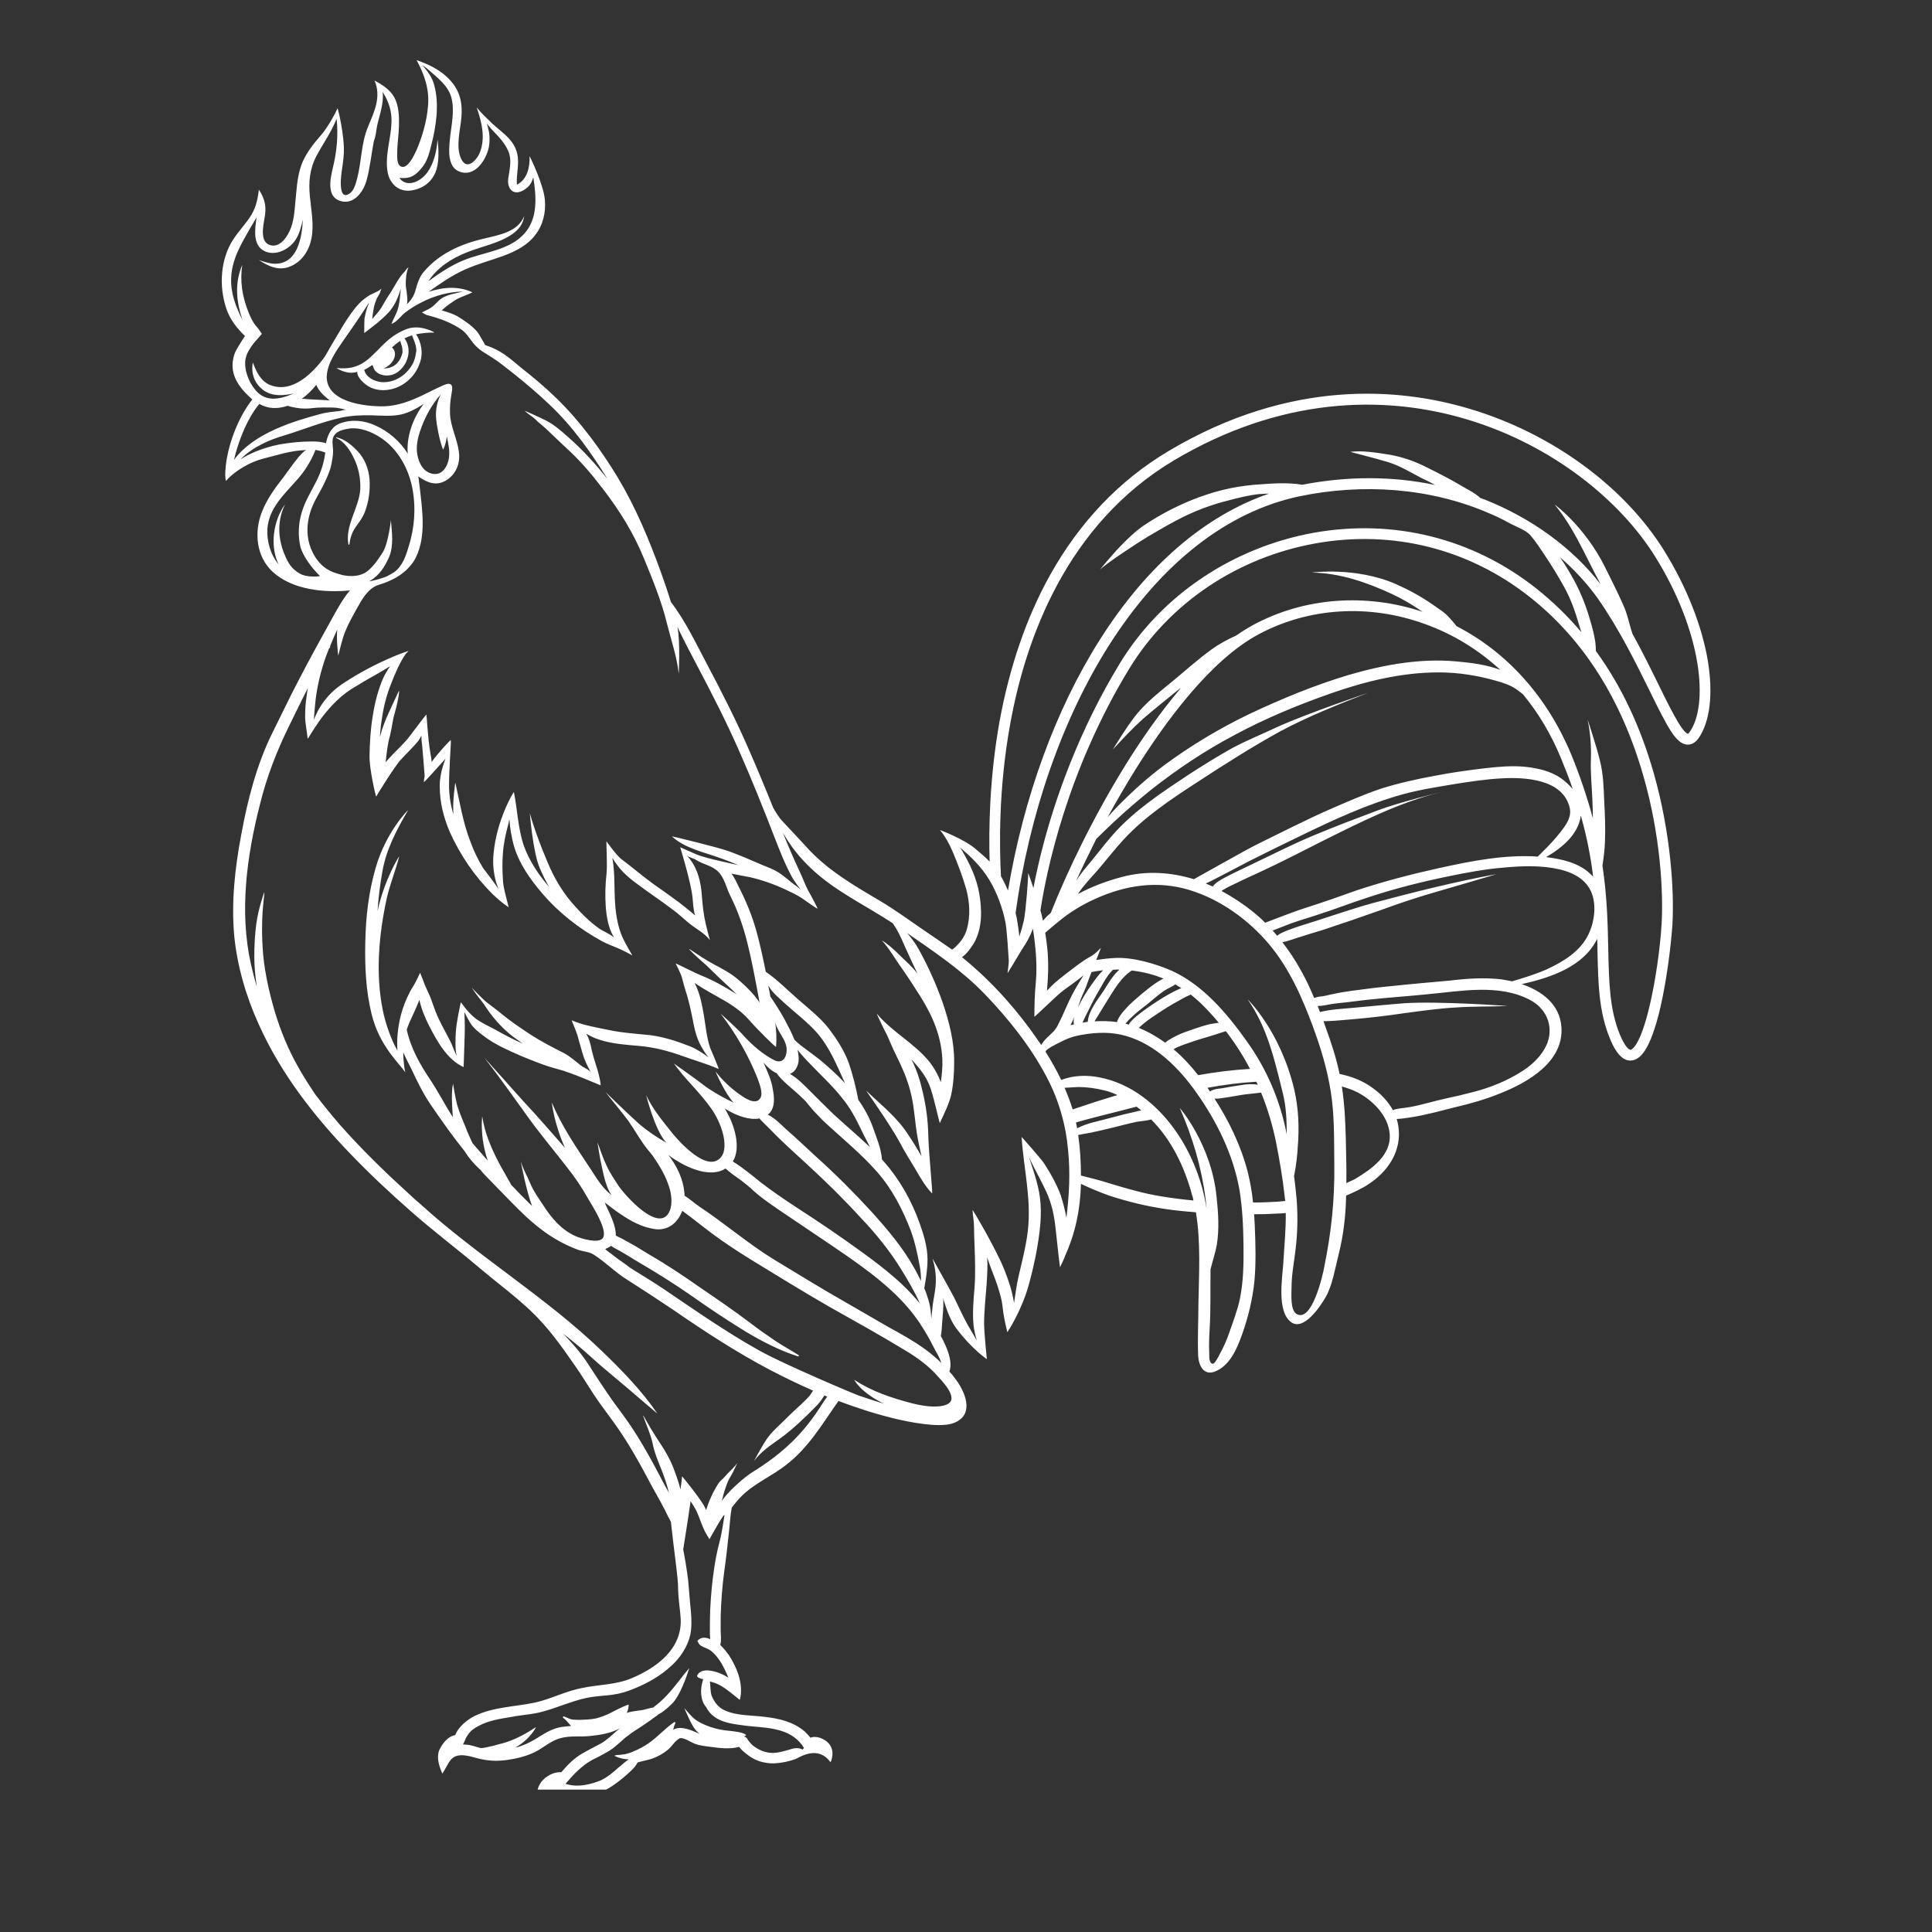 <svg xmlns="http://www.w3.org/2000/svg" xmlns:xlink="http://www.w3.org/1999/xlink" width="40" zoomAndPan="magnify" viewBox="0 0 30 30" height="40" preserveAspectRatio="xMidYMid meet" version="1.0"><rect x="0" y="0" width="30" height="30" fill="#333333" stroke="none"/><defs><clipPath id="e644ba1140"><path d="M 3.387 0.934 L 26.613 0.934 L 26.613 27.789 L 3.387 27.789 Z M 3.387 0.934 " clip-rule="nonzero"/></clipPath></defs><path fill="#ffffff" d="M 5.664 7.953 C 5.727 7.789 5.75 7.613 5.738 7.441 C 5.723 7.277 5.664 7.121 5.551 7.004 C 5.469 6.918 5.344 6.809 5.223 6.793 C 5.219 6.793 5.219 6.797 5.219 6.801 C 5.355 6.859 5.441 7 5.5 7.125 C 5.57 7.27 5.602 7.441 5.594 7.602 C 5.574 7.887 5.355 8.16 5.41 8.453 C 5.414 8.461 5.426 8.461 5.426 8.453 C 5.438 8.352 5.465 8.266 5.523 8.184 C 5.578 8.105 5.629 8.043 5.664 7.953 " fill-opacity="1" fill-rule="nonzero"/><path fill="#ffffff" d="M 6.328 5.105 C 6.207 5.148 6.094 5.219 6 5.305 C 5.891 5.402 5.797 5.52 5.676 5.609 C 5.535 5.711 5.402 5.73 5.227 5.715 C 5.223 5.715 5.391 5.828 5.547 5.773 C 5.543 5.867 5.664 5.969 5.738 6.008 C 5.891 6.09 6.09 6.066 6.238 5.98 C 6.379 5.898 6.48 5.77 6.527 5.613 C 6.57 5.48 6.543 5.312 6.461 5.191 C 6.555 5.172 6.652 5.164 6.746 5.164 C 6.754 5.164 6.535 5.035 6.328 5.105 Z M 6.023 5.684 C 6.121 5.617 6.18 5.477 6.086 5.395 C 6.125 5.359 6.168 5.324 6.215 5.293 C 6.223 5.324 6.234 5.355 6.242 5.383 C 6.25 5.414 6.25 5.445 6.25 5.473 C 6.238 5.531 6.211 5.59 6.172 5.633 C 6.129 5.688 6.035 5.727 5.957 5.719 C 5.98 5.711 6.004 5.699 6.023 5.684 Z M 6.465 5.449 C 6.461 5.469 6.457 5.492 6.453 5.516 C 6.434 5.637 6.363 5.738 6.273 5.816 C 6.172 5.898 6.059 5.941 5.926 5.934 C 5.812 5.922 5.68 5.859 5.656 5.742 C 5.699 5.723 5.742 5.695 5.781 5.668 C 5.785 5.676 5.789 5.68 5.793 5.688 C 5.82 5.828 6.027 5.875 6.164 5.785 C 6.336 5.672 6.406 5.422 6.281 5.254 C 6.32 5.234 6.359 5.219 6.398 5.207 C 6.422 5.273 6.453 5.332 6.461 5.402 C 6.465 5.418 6.465 5.434 6.465 5.449 " fill-opacity="1" fill-rule="nonzero"/><g clip-path="url(#e644ba1140)"><path fill="#ffffff" d="M 26.52 10.266 C 26.43 9.723 26.191 9.117 25.848 8.562 C 25.227 7.555 24.094 6.727 22.82 6.348 C 21.734 6.023 20.043 5.875 18.145 7.004 C 17.383 7.457 16.766 8.105 16.305 8.93 C 15.941 9.582 15.676 10.352 15.52 11.207 C 15.363 12.086 15.352 12.879 15.367 13.379 C 15.301 13.309 15.223 13.246 15.141 13.176 C 14.965 13.027 14.594 12.887 14.594 12.887 C 14.594 12.887 14.598 12.891 14.598 12.891 C 14.68 12.992 14.742 13.105 14.797 13.234 C 14.875 13.422 14.949 13.613 15.004 13.809 C 15.059 14.012 15.07 14.23 15.012 14.434 C 14.984 14.527 14.93 14.613 14.859 14.68 C 14.844 14.699 14.812 14.727 14.785 14.746 C 14.641 14.645 14.496 14.547 14.352 14.449 C 14.117 14.289 13.891 14.121 13.645 13.977 C 13.254 13.746 12.871 13.523 12.559 13.191 C 12.422 13.043 12.289 12.898 12.152 12.754 C 12.094 12.695 12.051 12.617 12.008 12.547 C 11.879 12.227 11.746 11.906 11.605 11.586 C 11.418 11.16 11.207 10.746 10.988 10.332 C 10.809 9.996 10.648 9.648 10.418 9.348 C 10.371 9.195 10.32 9.043 10.266 8.895 C 10.082 8.383 9.871 7.879 9.59 7.41 C 9.324 6.973 9.016 6.551 8.648 6.191 C 8.469 6.016 8.277 5.855 8.078 5.699 C 7.977 5.613 7.871 5.523 7.758 5.457 C 7.684 5.414 7.609 5.383 7.535 5.359 C 7.527 5.348 7.52 5.336 7.516 5.324 C 7.5 5.297 7.484 5.273 7.469 5.246 C 7.457 5.223 7.445 5.199 7.43 5.18 C 7.426 5.172 7.418 5.16 7.414 5.156 C 7.328 5.051 7.195 4.969 7.102 4.91 C 7.023 4.867 6.941 4.844 6.859 4.82 C 6.926 4.754 7.004 4.703 7.082 4.652 C 7.164 4.605 7.254 4.582 7.336 4.539 C 7.199 4.477 7.098 4.473 7.023 4.469 C 6.895 4.469 6.777 4.492 6.656 4.531 C 6.836 4.402 7.016 4.277 7.215 4.188 C 7.414 4.098 7.625 4.043 7.828 3.969 C 8.012 3.898 8.191 3.809 8.312 3.648 C 8.434 3.492 8.477 3.297 8.461 3.105 C 8.441 2.863 8.227 2.426 8.223 2.426 C 8.23 2.59 8.188 2.789 8.027 2.867 C 8.012 2.707 8.07 2.551 8.031 2.387 C 7.984 2.172 7.805 2.066 7.652 1.926 C 7.566 1.844 7.477 1.762 7.402 1.668 C 7.477 1.887 7.539 2.125 7.457 2.352 C 7.418 2.469 7.258 2.66 7.164 2.473 C 7.07 2.281 7.148 2.023 7.164 1.828 C 7.184 1.617 7.148 1.426 7.004 1.262 C 6.863 1.098 6.672 1.004 6.469 0.934 C 6.594 1.164 6.672 1.395 6.645 1.66 C 6.625 1.887 6.559 2.117 6.469 2.328 C 6.438 2.395 6.328 2.645 6.219 2.582 C 6.16 2.547 6.168 2.434 6.168 2.379 C 6.168 2.238 6.191 2.098 6.195 1.961 C 6.199 1.809 6.195 1.645 6.121 1.508 C 6.051 1.387 5.934 1.316 5.816 1.25 C 5.922 1.5 5.816 1.727 5.719 1.957 C 5.605 2.223 5.617 2.508 5.543 2.781 C 5.523 2.855 5.496 2.961 5.43 3.004 C 5.238 3.137 5.297 2.707 5.312 2.621 C 5.328 2.512 5.344 2.395 5.34 2.285 C 5.332 2.117 5.305 1.953 5.27 1.789 C 5.262 1.754 5.25 1.715 5.242 1.68 C 5.242 1.68 5.125 1.941 4.969 2.117 C 4.867 2.234 4.77 2.359 4.703 2.504 C 4.633 2.664 4.613 2.84 4.598 3.012 C 4.578 3.191 4.578 3.375 4.516 3.543 C 4.469 3.664 4.359 3.844 4.207 3.809 C 4.031 3.77 4.086 3.523 4.105 3.402 C 4.141 3.223 4.121 3.098 4.02 2.945 C 4.004 3.082 3.977 3.211 3.906 3.332 C 3.824 3.469 3.707 3.586 3.621 3.719 C 3.422 4.027 3.398 4.441 3.512 4.785 C 3.57 4.961 3.676 5.094 3.805 5.219 C 3.801 5.215 3.668 5.43 3.66 5.453 C 3.621 5.535 3.605 5.629 3.613 5.719 C 3.633 5.922 3.773 6.074 3.918 6.203 C 3.691 6.488 3.523 6.941 3.5 7.301 C 3.496 7.359 3.496 7.414 3.508 7.469 C 3.645 7.309 3.895 7.168 4.09 7.121 C 4.285 7.074 4.516 6.992 4.766 6.988 C 4.688 6.988 4.453 7.348 4.402 7.41 C 4.273 7.574 4.148 7.746 4.07 7.941 C 3.941 8.262 3.977 8.645 4.238 8.883 C 4.543 9.16 5.039 9.207 5.434 9.168 C 5.344 9.273 5.273 9.395 5.207 9.512 C 5.012 9.863 4.812 10.223 4.629 10.578 C 4.492 10.84 4.367 11.105 4.234 11.371 C 3.988 11.863 3.844 12.422 3.746 12.961 C 3.648 13.477 3.59 14.008 3.637 14.531 C 3.684 15.004 3.82 15.469 4.016 15.902 C 4.355 16.66 4.863 17.316 5.438 17.914 C 5.734 18.223 6.047 18.516 6.371 18.801 C 6.719 19.109 7.09 19.387 7.445 19.688 C 7.703 19.906 7.984 20.113 8.234 20.348 C 8.504 20.602 8.715 20.898 8.926 21.203 C 9.027 21.348 9.121 21.5 9.219 21.652 C 9.324 21.812 9.445 21.965 9.555 22.121 C 9.773 22.426 9.953 22.758 10.129 23.09 C 10.215 23.246 10.305 23.398 10.379 23.559 C 10.395 23.582 10.406 23.609 10.418 23.633 C 10.441 23.852 10.469 24.07 10.496 24.289 C 10.512 24.426 10.531 24.566 10.531 24.703 C 10.535 24.852 10.562 24.996 10.57 25.141 C 10.59 25.605 10.199 25.895 9.809 26.059 C 9.559 26.164 9.301 26.156 9.039 26.211 C 8.785 26.258 8.555 26.383 8.305 26.438 C 7.988 26.504 7.664 26.504 7.371 26.645 C 7.262 26.699 7.117 26.812 7.07 26.941 C 6.965 26.961 6.887 27.051 6.836 27.145 C 6.742 27.305 6.871 27.531 6.867 27.539 C 6.867 27.547 6.934 27.434 6.945 27.41 C 6.973 27.359 7.004 27.309 7.055 27.281 C 7.18 27.215 7.352 27.293 7.473 27.316 C 7.617 27.348 7.762 27.348 7.902 27.324 C 8.055 27.301 8.203 27.262 8.34 27.188 C 8.465 27.117 8.57 27.023 8.711 26.988 C 8.855 26.949 9.012 26.973 9.156 26.957 C 9.309 26.941 9.445 26.922 9.582 26.859 C 9.598 26.852 9.613 26.844 9.625 26.836 C 9.609 26.852 9.59 26.867 9.574 26.879 C 9.496 26.949 9.426 27.016 9.336 27.07 C 9.242 27.121 9.145 27.168 9.051 27.223 C 8.918 27.297 8.812 27.406 8.715 27.52 C 8.602 27.508 8.473 27.582 8.406 27.668 C 8.312 27.801 8.309 27.961 8.41 28.09 C 8.414 28.094 8.496 27.949 8.551 27.891 C 8.582 27.855 8.641 27.848 8.695 27.844 C 8.883 27.926 9.133 27.887 9.316 27.828 C 9.449 27.785 9.559 27.699 9.668 27.613 C 9.73 27.559 9.797 27.504 9.852 27.441 C 9.871 27.418 9.887 27.391 9.902 27.367 C 9.977 27.344 10.055 27.332 10.125 27.309 C 10.223 27.273 10.305 27.227 10.383 27.16 C 10.438 27.109 10.48 27.035 10.547 26.996 C 10.598 26.965 10.734 27.055 10.781 27.074 C 10.871 27.109 10.973 27.117 11.066 27.129 C 11.18 27.145 11.344 27.164 11.477 27.125 C 11.512 27.172 11.562 27.215 11.605 27.246 C 11.688 27.312 11.785 27.355 11.887 27.371 C 11.992 27.391 12.094 27.379 12.195 27.359 C 12.25 27.348 12.305 27.332 12.359 27.312 C 12.406 27.293 12.699 27.09 12.895 27.363 C 12.898 27.371 12.988 27.18 12.852 27.055 C 12.797 27 12.668 26.945 12.586 26.984 C 12.555 26.945 12.523 26.914 12.496 26.887 C 12.324 26.738 12.098 26.684 11.879 26.66 C 11.676 26.633 11.445 26.645 11.254 26.559 C 11.156 26.516 11.09 26.43 11.051 26.332 C 11.027 26.266 11.035 26.184 11.023 26.109 C 11.07 26.121 11.117 26.137 11.164 26.16 C 11.273 26.211 11.488 26.402 11.488 26.395 C 11.551 26.156 11.445 25.898 11.32 25.703 C 11.289 25.66 11.242 25.598 11.184 25.543 C 11.195 25.508 11.195 25.469 11.195 25.43 C 11.188 25.312 11.191 25.195 11.191 25.082 C 11.199 24.855 11.215 24.629 11.246 24.402 C 11.277 24.184 11.301 23.965 11.324 23.746 C 11.336 23.641 11.34 23.523 11.363 23.41 C 11.41 23.348 11.461 23.285 11.52 23.227 C 11.719 23.031 11.984 22.922 12.203 22.75 C 12.559 22.477 12.766 22.113 13.02 21.754 C 13.172 21.812 13.324 21.863 13.48 21.914 C 13.801 22.012 14.137 22.098 14.473 22.125 C 14.613 22.133 14.789 22.137 14.906 22.043 C 15.117 21.883 14.953 21.559 14.828 21.402 C 14.801 21.363 14.773 21.332 14.742 21.297 C 14.793 21.148 14.719 20.969 14.656 20.836 C 14.641 20.805 14.625 20.773 14.609 20.746 C 14.621 20.684 14.625 20.621 14.629 20.551 C 14.637 20.43 14.652 20.312 14.648 20.191 C 14.645 20.18 14.645 20.164 14.645 20.152 C 14.648 20.172 14.656 20.191 14.66 20.211 C 14.707 20.355 14.758 20.504 14.848 20.625 C 15.086 20.945 15.324 21.105 15.324 21.105 C 15.324 21.105 15.285 20.742 15.281 20.559 C 15.281 20.352 15.305 20.148 15.32 19.945 C 15.328 19.805 15.34 19.664 15.328 19.523 C 15.352 19.594 15.375 19.66 15.402 19.73 C 15.465 19.887 15.52 20.043 15.555 20.203 C 15.57 20.285 15.574 20.367 15.59 20.445 C 15.602 20.527 15.625 20.605 15.641 20.684 C 15.641 20.695 15.875 20.336 15.984 19.918 C 16.051 19.668 16.105 19.418 16.137 19.164 C 16.172 18.91 16.176 18.656 16.113 18.41 C 16.078 18.262 16.027 18.117 15.98 17.973 C 15.988 17.984 15.996 18 16 18.016 C 16.082 18.184 16.172 18.344 16.25 18.512 C 16.332 18.691 16.371 18.883 16.391 19.074 C 16.41 19.25 16.457 19.688 16.461 19.676 C 16.488 19.613 16.52 19.559 16.539 19.5 C 16.699 19.145 16.773 18.789 16.785 18.391 C 16.785 18.387 16.785 18.383 16.785 18.383 C 16.934 18.453 17.082 18.516 17.238 18.57 C 17.516 18.66 17.801 18.73 18.094 18.773 C 18.25 18.797 18.41 18.812 18.57 18.824 C 18.648 19.293 18.617 19.781 18.609 20.254 C 18.609 20.52 18.594 20.789 18.605 21.055 C 18.613 21.199 18.688 21.359 18.855 21.301 C 19.094 21.215 19.207 20.945 19.285 20.727 C 19.383 20.453 19.453 20.164 19.48 19.879 C 19.504 19.602 19.496 19.316 19.484 19.035 C 19.48 18.977 19.48 18.918 19.473 18.855 C 19.594 18.855 19.715 18.852 19.836 18.844 C 19.879 18.844 19.922 18.84 19.965 18.836 C 19.969 19.098 19.941 19.363 19.926 19.629 C 19.91 19.859 19.828 20.352 20.039 20.523 C 20.238 20.688 20.508 20.277 20.59 20.133 C 20.695 19.938 20.73 19.699 20.785 19.484 C 20.859 19.191 20.895 18.895 20.902 18.59 C 20.902 18.582 20.902 18.574 20.902 18.566 C 21.02 18.516 21.168 18.445 21.246 18.391 C 21.559 18.188 21.723 17.902 21.723 17.609 C 21.723 17.531 21.711 17.453 21.688 17.375 C 21.758 17.375 21.832 17.359 21.895 17.352 C 22.133 17.316 22.367 17.25 22.602 17.191 C 22.836 17.137 23.07 17.07 23.297 16.977 C 23.723 16.809 24.281 16.488 24.246 15.953 C 24.223 15.594 23.941 15.387 23.629 15.281 C 24.105 15.176 24.594 15 24.801 14.578 C 24.805 14.633 24.805 14.688 24.805 14.742 C 24.816 15.262 24.824 15.707 25 16.129 C 25.035 16.215 25.141 16.469 25.316 16.469 C 25.328 16.469 25.34 16.465 25.348 16.465 C 25.457 16.445 25.621 16.34 25.785 15.633 C 25.871 15.254 25.941 14.758 25.969 14.363 C 26 13.828 25.941 12.926 25.68 12.008 C 25.473 11.281 25.172 10.645 24.781 10.109 C 24.781 10.066 24.777 10.023 24.773 9.98 C 24.758 9.867 24.73 9.762 24.699 9.656 C 24.637 9.434 24.555 9.219 24.445 9.016 C 24.379 8.895 24.305 8.77 24.223 8.652 C 24.453 8.852 24.648 9.066 24.805 9.285 C 25.148 9.773 25.406 10.305 25.617 10.73 C 25.895 11.297 26.023 11.547 26.195 11.562 C 26.242 11.566 26.309 11.551 26.371 11.469 C 26.551 11.215 26.605 10.785 26.52 10.266 Z M 15.125 14.641 C 15.254 14.414 15.25 14.129 15.207 13.883 C 15.168 13.641 15.059 13.414 14.938 13.207 C 14.926 13.191 14.918 13.176 14.906 13.16 C 15.086 13.309 15.238 13.461 15.363 13.664 C 15.484 13.867 15.566 14.094 15.613 14.324 C 15.637 14.453 15.66 14.848 15.664 14.914 C 15.664 14.98 15.652 15.043 15.645 15.109 C 15.645 15.121 15.793 14.867 15.867 14.746 C 15.938 14.641 15.996 14.539 16.039 14.422 C 16.039 14.422 16.039 14.418 16.039 14.418 C 16.051 14.496 16.062 14.574 16.07 14.652 C 16.094 14.859 16.102 15.07 16.082 15.277 C 16.066 15.449 16.062 15.613 16.062 15.785 C 16.059 15.805 16.402 15.461 16.512 15.379 C 16.617 15.301 16.727 15.227 16.824 15.145 C 16.762 15.246 16.699 15.348 16.645 15.453 C 16.586 15.566 16.539 15.684 16.484 15.801 C 16.445 15.875 16.414 15.965 16.352 16.023 C 16.285 16.094 16.215 16.141 16.168 16.227 C 16.152 16.203 16.141 16.184 16.125 16.164 C 15.816 15.711 15.441 15.285 15.023 14.934 C 14.996 14.91 14.965 14.887 14.938 14.863 C 15.016 14.809 15.082 14.711 15.125 14.641 Z M 16.949 15.094 C 17.008 15.082 17.066 15.074 17.129 15.066 C 17.059 15.133 17 15.219 16.953 15.285 C 16.871 15.398 16.801 15.512 16.742 15.637 C 16.738 15.641 16.738 15.641 16.738 15.645 C 16.746 15.621 16.754 15.598 16.762 15.574 C 16.785 15.492 16.828 15.414 16.859 15.336 C 16.887 15.254 16.918 15.176 16.949 15.094 Z M 18.492 15.445 C 18.539 15.484 18.586 15.523 18.633 15.566 C 18.738 15.668 18.836 15.773 18.926 15.883 C 18.895 15.883 18.863 15.891 18.832 15.895 C 18.715 15.914 18.602 15.957 18.488 15.996 C 18.391 16.027 18.293 16.066 18.203 16.117 C 18.168 16.137 18.125 16.16 18.094 16.191 C 17.965 16.098 17.828 16.02 17.684 15.961 C 17.785 15.859 17.941 15.762 18.059 15.684 C 18.156 15.621 18.258 15.562 18.359 15.508 C 18.395 15.488 18.43 15.469 18.469 15.453 C 18.473 15.449 18.48 15.449 18.488 15.445 C 18.484 15.445 18.484 15.449 18.492 15.445 Z M 19.531 16.844 C 19.445 16.828 19.344 16.836 19.281 16.848 C 19.18 16.863 19.078 16.879 18.977 16.898 C 18.922 16.906 18.848 16.91 18.801 16.941 C 18.797 16.941 18.793 16.945 18.789 16.949 C 18.777 16.93 18.762 16.91 18.75 16.891 C 19.004 16.844 19.254 16.812 19.508 16.797 C 19.516 16.812 19.523 16.828 19.531 16.844 Z M 18.855 17.047 C 18.859 17.047 18.867 17.043 18.871 17.039 C 18.863 17.043 18.859 17.047 18.855 17.051 C 18.855 17.051 18.855 17.047 18.855 17.047 Z M 18.605 16.695 C 18.492 16.551 18.363 16.41 18.223 16.293 C 18.246 16.277 18.27 16.266 18.289 16.258 C 18.379 16.219 18.469 16.191 18.559 16.16 C 18.664 16.125 18.773 16.098 18.879 16.062 C 18.93 16.047 18.98 16.027 19.035 16.012 C 19.176 16.195 19.305 16.395 19.41 16.598 C 19.141 16.613 18.871 16.648 18.605 16.695 Z M 18.316 15.355 C 18.199 15.406 18.086 15.473 17.977 15.543 C 17.863 15.617 17.75 15.695 17.645 15.781 C 17.609 15.812 17.555 15.859 17.527 15.91 C 17.512 15.906 17.496 15.898 17.477 15.895 C 17.504 15.863 17.531 15.832 17.562 15.805 C 17.637 15.73 17.723 15.664 17.805 15.602 C 17.895 15.527 17.98 15.453 18.074 15.387 C 18.129 15.348 18.199 15.324 18.25 15.285 C 18.281 15.305 18.312 15.324 18.344 15.344 C 18.332 15.348 18.324 15.352 18.316 15.355 Z M 18.016 15.223 C 17.91 15.281 17.816 15.363 17.723 15.438 C 17.637 15.512 17.547 15.586 17.473 15.672 C 17.422 15.727 17.367 15.797 17.344 15.871 C 17.23 15.855 17.113 15.852 16.996 15.859 C 17.078 15.73 17.156 15.594 17.238 15.465 C 17.328 15.324 17.414 15.184 17.555 15.082 C 17.562 15.078 17.57 15.074 17.574 15.07 C 17.742 15.09 17.906 15.129 18.066 15.195 C 18.047 15.203 18.031 15.215 18.016 15.223 Z M 17.141 15.379 C 17.047 15.52 16.902 15.695 16.891 15.867 C 16.863 15.871 16.836 15.875 16.809 15.879 C 16.824 15.848 16.84 15.809 16.855 15.781 C 16.914 15.668 16.965 15.555 17.027 15.445 C 17.102 15.324 17.176 15.16 17.281 15.059 C 17.316 15.055 17.348 15.055 17.383 15.055 C 17.281 15.145 17.207 15.273 17.141 15.379 Z M 16.676 15.906 C 16.656 15.91 16.641 15.914 16.621 15.918 C 16.645 15.879 16.664 15.836 16.68 15.793 C 16.672 15.832 16.668 15.867 16.676 15.906 Z M 3.812 5.578 C 3.828 5.484 3.883 5.406 3.938 5.332 C 3.969 5.297 4.066 5.184 4.066 5.184 C 4.066 5.184 4.02 5.113 3.996 5.086 C 3.93 5.016 3.891 4.93 3.855 4.84 C 3.762 4.602 3.723 4.367 3.762 4.113 C 3.641 4.395 3.668 4.684 3.766 4.969 C 3.66 4.762 3.578 4.547 3.59 4.312 C 3.598 4.086 3.691 3.887 3.801 3.691 C 3.859 3.586 3.922 3.48 3.984 3.375 C 3.961 3.543 3.914 3.812 4.113 3.902 C 4.285 3.98 4.492 3.871 4.59 3.723 C 4.652 3.629 4.676 3.52 4.703 3.41 C 4.688 3.699 4.617 4.121 4.238 4.094 C 4.164 4.086 4.09 4.062 4.02 4.039 C 4.172 4.137 4.336 4.215 4.516 4.133 C 4.691 4.059 4.801 3.887 4.836 3.703 C 4.879 3.488 4.832 3.27 4.812 3.051 C 4.789 2.824 4.809 2.617 4.918 2.414 C 5.023 2.219 5.145 2.051 5.227 1.844 C 5.254 2.113 5.23 2.348 5.168 2.609 C 5.129 2.773 5.066 3.055 5.285 3.121 C 5.496 3.184 5.641 2.98 5.691 2.805 C 5.746 2.605 5.766 2.395 5.805 2.191 C 5.836 2.117 5.84 2.035 5.855 1.957 C 5.891 1.789 5.965 1.602 5.941 1.426 C 6.035 1.574 6.09 1.73 6.078 1.922 C 6.066 2.172 5.973 2.426 6.02 2.68 C 6.059 2.871 6.211 2.996 6.414 2.953 C 6.598 2.914 6.707 2.809 6.762 2.676 C 6.844 2.473 6.793 2.164 6.793 2.164 C 6.793 2.164 6.781 2.703 6.441 2.828 C 6.348 2.863 6.25 2.84 6.203 2.762 C 6.383 2.781 6.457 2.715 6.543 2.613 C 6.633 2.516 6.668 2.371 6.699 2.246 C 6.773 1.957 6.824 1.613 6.742 1.32 C 6.711 1.199 6.637 1.102 6.555 1.008 C 6.586 1.035 6.625 1.055 6.656 1.086 C 6.793 1.207 6.957 1.328 7.008 1.512 C 7.066 1.73 7.004 1.961 6.984 2.18 C 6.969 2.336 6.949 2.594 7.133 2.664 C 7.371 2.758 7.547 2.488 7.59 2.289 C 7.605 2.215 7.605 2.129 7.594 2.055 C 7.59 2.039 7.578 1.977 7.559 1.918 C 7.582 1.949 7.613 1.984 7.641 2.016 C 7.738 2.117 7.84 2.219 7.895 2.352 C 7.953 2.496 7.91 2.633 7.891 2.781 C 7.883 2.855 7.902 2.953 7.984 2.98 C 8.07 3.012 8.191 2.926 8.238 2.855 C 8.254 2.828 8.27 2.789 8.281 2.754 C 8.328 3.051 8.355 3.383 8.148 3.621 C 7.914 3.891 7.504 3.914 7.195 4.043 C 6.996 4.125 6.824 4.242 6.652 4.367 C 6.793 4.152 7.012 4.012 7.25 3.918 C 7.484 3.824 7.742 3.781 7.953 3.637 C 8.059 3.562 8.121 3.48 8.141 3.352 C 8.043 3.605 7.746 3.648 7.508 3.707 C 7.152 3.789 6.816 3.941 6.578 4.223 C 6.512 4.305 6.484 4.391 6.457 4.488 C 6.434 4.586 6.387 4.66 6.312 4.73 C 6.34 4.703 6.316 4.551 6.312 4.512 C 6.309 4.5 6.305 4.484 6.305 4.465 C 6.301 4.449 6.301 4.434 6.301 4.422 C 6.301 4.332 6.305 4.234 6.344 4.148 C 6.348 4.145 6.301 4.184 6.293 4.207 C 6.184 4.312 6.117 4.473 6.031 4.594 C 5.977 4.672 5.941 4.758 5.883 4.832 C 5.848 4.871 5.816 4.914 5.781 4.953 C 5.785 4.926 5.785 4.891 5.789 4.879 C 5.797 4.832 5.801 4.789 5.812 4.746 C 5.824 4.711 5.836 4.668 5.852 4.633 C 5.859 4.617 5.914 4.535 5.906 4.523 C 5.914 4.508 5.922 4.492 5.922 4.477 C 5.922 4.504 5.77 4.566 5.742 4.582 C 5.684 4.617 5.629 4.66 5.582 4.707 C 5.484 4.809 5.406 4.93 5.332 5.047 C 5.238 5.207 5.141 5.363 5.051 5.527 C 4.859 5.797 4.535 6.117 4.191 5.977 C 4.043 5.914 3.98 5.77 3.926 5.629 C 3.895 5.797 3.949 5.953 4.09 6.059 C 4.234 6.16 4.398 6.145 4.562 6.109 C 4.355 6.199 4.129 6.254 3.965 6.055 C 3.863 5.934 3.785 5.738 3.812 5.578 Z M 5.121 6.219 C 5.059 6.211 4.992 6.211 4.93 6.207 C 4.848 6.203 4.766 6.199 4.688 6.191 C 4.77 6.133 4.844 6.059 4.91 5.977 C 4.914 5.984 4.922 5.996 4.926 6.008 C 4.969 6.094 5.047 6.16 5.121 6.219 Z M 3.633 7.141 C 3.754 6.637 3.957 6.348 4.027 6.273 C 4.164 6.348 4.301 6.355 4.469 6.301 C 4.508 6.316 4.555 6.324 4.598 6.332 C 4.684 6.348 4.777 6.348 4.863 6.336 C 4.965 6.324 5.059 6.328 5.156 6.328 C 5.242 6.328 5.312 6.348 5.387 6.367 C 5.348 6.355 5.305 6.379 5.266 6.383 C 5.164 6.395 5.066 6.402 4.969 6.43 C 4.57 6.539 3.945 6.719 3.633 7.141 Z M 4.336 6.902 C 4.141 6.941 3.949 7.008 3.785 7.102 C 3.77 7.113 3.75 7.121 3.734 7.133 C 3.918 6.945 4.18 6.828 4.426 6.758 C 4.719 6.668 5 6.551 5.305 6.484 C 5.453 6.453 5.613 6.445 5.77 6.449 C 5.93 6.453 6.082 6.469 6.238 6.434 C 6.348 6.406 6.453 6.352 6.547 6.293 C 6.555 6.285 6.566 6.281 6.578 6.273 C 6.512 6.359 6.457 6.457 6.414 6.559 C 6.352 6.715 6.316 6.883 6.332 7.043 C 6.211 6.855 6.039 6.699 5.824 6.605 C 5.652 6.527 5.461 6.508 5.281 6.574 C 5.117 6.633 5.074 6.816 5.062 6.883 C 4.992 6.859 4.91 6.855 4.848 6.855 C 4.684 6.855 4.508 6.871 4.336 6.902 Z M 6.77 6.461 C 6.773 6.543 6.789 6.629 6.805 6.711 C 6.82 6.801 6.875 6.992 6.883 6.98 C 6.914 6.914 6.93 6.848 6.938 6.777 C 6.961 6.883 6.984 6.984 6.973 7.098 C 6.953 7.254 6.852 7.414 6.672 7.344 C 6.539 7.293 6.484 7.133 6.473 7.004 C 6.465 6.871 6.504 6.738 6.551 6.617 C 6.621 6.434 6.719 6.266 6.844 6.125 C 6.793 6.227 6.766 6.34 6.77 6.461 Z M 4.66 8.91 C 4.527 8.836 4.469 8.734 4.422 8.617 C 4.312 8.363 4.305 8.086 4.422 7.84 C 4.426 7.836 4.422 7.836 4.422 7.836 C 4.246 8.086 4.191 8.461 4.316 8.742 C 4.32 8.75 4.324 8.758 4.328 8.766 C 4.199 8.613 4.141 8.402 4.152 8.211 C 4.176 7.902 4.387 7.703 4.582 7.484 C 4.695 7.363 4.816 7.199 4.898 6.988 C 4.93 6.988 4.898 6.988 4.93 6.992 C 4.973 7 5.012 7.012 5.051 7.027 C 5.031 7.184 4.984 7.332 4.91 7.477 C 4.828 7.637 4.734 7.789 4.684 7.961 C 4.633 8.133 4.625 8.312 4.664 8.488 C 4.703 8.641 4.859 8.84 4.969 8.945 C 4.906 8.957 4.754 8.961 4.66 8.91 Z M 5.32 8.93 C 5.285 8.922 5.254 8.91 5.223 8.902 C 5.176 8.887 5.129 8.867 5.09 8.844 C 4.93 8.75 4.824 8.562 4.789 8.387 C 4.758 8.23 4.777 8.07 4.828 7.922 C 4.879 7.77 4.973 7.641 5.039 7.496 C 5.074 7.426 5.105 7.352 5.129 7.277 C 5.145 7.223 5.156 7.164 5.164 7.105 C 5.168 7.078 5.172 7.047 5.172 7.02 C 5.176 6.945 5.145 6.844 5.18 6.777 C 5.184 6.77 5.191 6.762 5.195 6.754 C 5.242 6.684 5.359 6.664 5.438 6.652 C 5.602 6.637 5.773 6.707 5.906 6.793 C 6.176 6.969 6.34 7.266 6.402 7.574 C 6.461 7.879 6.438 8.199 6.344 8.492 C 6.301 8.637 6.246 8.797 6.117 8.887 C 6.078 8.91 6.039 8.934 6 8.953 C 5.926 8.98 5.852 9.004 5.77 9.02 C 5.762 9.023 5.75 9.023 5.738 9.027 C 5.738 9.027 5.734 9.027 5.734 9.027 C 5.738 9.023 5.746 9.02 5.75 9.016 C 5.887 8.938 5.977 8.797 6.039 8.656 C 6.117 8.48 6.086 8.262 6.07 8.078 C 6.07 8.07 6.035 8.422 5.945 8.574 C 5.875 8.684 5.805 8.789 5.703 8.871 C 5.594 8.953 5.449 8.957 5.32 8.93 Z M 4.902 10.855 C 4.93 10.633 4.984 10.414 5.059 10.199 C 5.074 10.156 5.094 10.113 5.109 10.07 C 5.113 10.066 5.117 10.062 5.121 10.059 C 5.129 10.051 5.129 10.043 5.125 10.035 C 5.16 9.945 5.199 9.859 5.238 9.773 C 5.219 9.906 5.25 10.191 5.254 10.176 C 5.289 10.039 5.316 9.91 5.371 9.781 C 5.418 9.668 5.48 9.562 5.539 9.453 C 5.617 9.312 5.715 9.133 5.879 9.082 C 6.062 9.027 6.246 8.938 6.371 8.785 C 6.406 8.746 6.438 8.699 6.461 8.648 C 6.621 8.32 6.555 7.902 6.516 7.555 C 6.508 7.504 6.504 7.453 6.496 7.398 C 6.629 7.492 6.766 7.551 6.918 7.465 C 7.082 7.371 7.152 7.191 7.125 7.012 C 7.098 6.809 6.996 6.629 6.988 6.422 C 6.984 6.324 6.992 6.23 7.008 6.133 C 7.012 6.098 7.039 6.004 7.004 5.973 C 6.969 5.938 6.891 5.98 6.855 5.996 C 6.758 6.039 6.66 6.09 6.562 6.137 C 6.375 6.227 6.18 6.301 5.969 6.309 C 5.672 6.316 5.055 6.246 5.074 5.836 C 5.086 5.637 5.219 5.453 5.328 5.293 C 5.445 5.125 5.562 4.961 5.672 4.789 C 5.688 4.766 5.703 4.738 5.719 4.715 C 5.723 4.711 5.727 4.711 5.73 4.707 C 5.695 4.781 5.676 4.863 5.66 4.945 C 5.656 4.98 5.656 5.172 5.656 5.172 C 5.656 5.172 5.84 5.031 5.867 5.008 C 5.941 4.941 6.02 4.879 6.078 4.797 C 6.148 4.703 6.188 4.598 6.223 4.484 C 6.215 4.582 6.207 4.684 6.184 4.777 C 6.16 4.871 6.109 4.945 6.078 5.031 C 6.168 4.996 6.219 4.91 6.293 4.852 C 6.375 4.789 6.465 4.734 6.559 4.688 C 6.75 4.59 6.973 4.531 7.188 4.527 C 7.086 4.555 6.957 4.57 6.863 4.629 C 6.789 4.676 6.746 4.754 6.66 4.797 C 6.645 4.805 6.551 4.852 6.551 4.852 C 6.551 4.852 6.605 4.883 6.625 4.891 C 6.816 4.941 7.016 5.008 7.18 5.129 C 7.266 5.195 7.312 5.297 7.391 5.375 C 7.469 5.457 7.574 5.504 7.668 5.57 C 7.773 5.637 7.867 5.719 7.965 5.793 C 8.16 5.949 8.355 6.113 8.535 6.285 C 8.895 6.625 9.188 7.039 9.445 7.457 C 9.445 7.457 9.445 7.453 9.445 7.453 C 9.254 7.211 9.051 6.988 8.82 6.785 C 8.711 6.688 8.605 6.594 8.473 6.527 C 8.406 6.492 8.145 6.375 8.148 6.379 C 8.199 6.43 8.258 6.461 8.309 6.508 C 8.359 6.559 8.418 6.602 8.473 6.652 C 8.574 6.746 8.676 6.848 8.781 6.945 C 9 7.141 9.188 7.363 9.367 7.598 C 9.621 7.93 9.836 8.273 9.996 8.664 C 10.133 8.996 10.273 9.336 10.359 9.691 C 10.422 9.945 10.512 10.199 10.539 10.461 C 10.539 10.477 10.566 9.977 10.52 9.738 C 10.625 9.957 10.738 10.172 10.852 10.387 C 11.074 10.809 11.293 11.238 11.484 11.676 C 11.676 12.109 11.852 12.551 12.023 12.992 C 12.105 13.203 12.188 13.418 12.297 13.617 C 12.336 13.684 12.383 13.75 12.434 13.812 C 12.395 13.781 12.355 13.75 12.316 13.723 C 12.242 13.664 12.172 13.602 12.094 13.551 C 12.008 13.496 11.918 13.465 11.824 13.426 C 11.656 13.352 11.488 13.281 11.32 13.219 C 11.176 13.164 10.422 12.98 10.434 12.988 C 10.637 13.176 10.941 13.234 11.195 13.328 C 11.285 13.359 11.375 13.395 11.465 13.434 C 11.363 13.41 11.266 13.391 11.168 13.367 C 11.051 13.34 10.934 13.312 10.82 13.27 C 10.754 13.242 10.562 13.156 10.562 13.156 C 10.562 13.156 10.73 13.699 10.754 13.941 C 10.762 14.031 10.766 14.125 10.793 14.215 C 10.754 14.18 10.715 14.148 10.676 14.117 C 10.508 13.977 10.32 13.852 10.141 13.723 C 9.973 13.602 9.816 13.465 9.648 13.34 C 9.578 13.289 9.418 13.066 9.418 13.066 C 9.41 13.066 9.434 13.402 9.418 13.57 C 9.398 13.742 9.395 13.91 9.406 14.078 C 9.418 14.234 9.445 14.406 9.527 14.543 C 9.531 14.547 9.531 14.551 9.535 14.559 C 9.465 14.496 9.371 14.465 9.297 14.414 C 9.145 14.305 9 14.156 8.879 14.016 C 8.723 13.832 8.602 13.625 8.508 13.402 C 8.297 12.906 8.227 12.625 8.227 12.625 C 8.227 12.625 8.273 13.23 8.383 13.484 C 8.426 13.586 8.473 13.68 8.527 13.773 C 8.363 13.582 8.219 13.371 8.133 13.129 C 8.043 12.863 8.035 12.574 7.98 12.301 C 7.977 12.285 7.707 12.742 7.664 13.258 C 7.648 13.41 7.664 13.555 7.703 13.699 C 7.715 13.734 7.727 13.77 7.742 13.805 C 7.664 13.691 7.582 13.586 7.5 13.477 C 7.422 13.348 7.355 13.211 7.305 13.07 C 7.188 12.773 7.141 12.461 7.07 12.152 C 7.07 12.145 7.02 12.488 7.043 12.652 C 7 12.516 6.977 12.371 6.973 12.227 C 6.969 11.988 7.008 11.504 7 11.504 C 7 11.5 7 11.496 7 11.492 C 6.996 11.484 6.789 11.707 6.703 11.832 C 6.699 11.777 6.688 11.727 6.68 11.676 C 6.645 11.48 6.625 11.09 6.621 11.098 C 6.617 11.098 6.617 11.102 6.613 11.105 C 6.609 11.102 6.453 11.312 6.375 11.414 C 6.293 11.527 6.184 11.625 6.086 11.727 C 6.055 11.762 6.02 11.797 5.988 11.836 C 6.004 11.699 6.016 11.559 6.055 11.426 C 6.086 11.309 6.094 11.188 6.129 11.074 C 6.16 10.961 6.191 10.84 6.199 10.723 C 6.199 10.711 6.09 10.953 6.035 11.07 C 5.984 11.184 5.938 11.297 5.906 11.418 C 5.902 11.426 5.902 11.434 5.898 11.441 C 5.906 11.348 5.914 11.254 5.93 11.16 C 5.957 10.969 6.004 10.785 6.078 10.605 C 6.137 10.453 6.207 10.289 6.301 10.152 C 6.316 10.137 6.328 10.125 6.344 10.109 C 6.348 10.102 5.859 10.262 5.332 10.609 C 5.117 10.75 4.961 10.945 4.875 11.176 C 4.879 11.07 4.891 10.961 4.902 10.855 Z M 11.191 23.867 C 11.184 23.902 11.172 23.941 11.164 23.977 C 11.137 24.082 11.113 24.199 11.094 24.324 C 11.062 24.527 11.039 24.754 11.027 25.012 C 11.023 25.141 11.023 25.254 11.023 25.359 L 11.023 25.383 C 11.023 25.398 11.027 25.41 11.027 25.426 L 11.027 25.453 L 11 25.441 C 10.977 25.434 10.953 25.43 10.934 25.43 C 10.895 25.43 10.859 25.445 10.828 25.48 L 10.832 25.484 C 10.848 25.52 10.859 25.539 10.891 25.559 C 10.91 25.57 10.93 25.578 10.949 25.586 C 10.973 25.594 10.992 25.605 11.016 25.617 C 11.098 25.672 11.16 25.758 11.203 25.828 C 11.234 25.883 11.262 25.938 11.289 26 L 11.309 26.051 L 11.262 26.023 C 11.188 25.98 11.07 25.938 10.977 25.938 C 10.906 25.938 10.855 25.961 10.828 26.012 C 10.82 26.023 10.828 26.035 10.836 26.043 C 10.852 26.055 10.871 26.062 10.898 26.07 L 10.918 26.074 L 10.914 26.094 C 10.871 26.223 10.871 26.402 10.965 26.508 L 10.969 26.512 C 10.98 26.539 10.996 26.562 11.016 26.586 C 11.125 26.719 11.297 26.758 11.465 26.781 C 11.539 26.793 11.617 26.801 11.695 26.809 C 11.836 26.82 11.984 26.832 12.125 26.875 C 12.281 26.922 12.402 27.008 12.484 27.141 L 12.461 27.168 C 12.438 27.152 12.406 27.145 12.375 27.145 C 12.355 27.145 12.336 27.148 12.312 27.152 C 12.285 27.16 12.258 27.168 12.23 27.176 C 12.16 27.195 12.094 27.215 12.016 27.219 C 12.008 27.219 12.004 27.219 12 27.219 C 11.906 27.219 11.82 27.191 11.73 27.133 C 11.684 27.105 11.645 27.062 11.613 27.016 C 11.602 26.988 11.582 26.973 11.555 26.965 C 11.566 26.957 11.578 26.953 11.586 26.941 C 11.539 26.895 11.383 26.883 11.316 26.875 C 11.219 26.867 11.125 26.848 11.031 26.816 C 10.953 26.789 10.871 26.754 10.805 26.707 C 10.734 26.656 10.684 26.586 10.625 26.523 C 10.625 26.52 10.621 26.523 10.625 26.523 C 10.668 26.613 10.703 26.707 10.754 26.793 C 10.785 26.848 10.82 26.887 10.863 26.922 C 10.84 26.91 10.812 26.902 10.789 26.891 C 10.715 26.859 10.637 26.832 10.566 26.832 C 10.523 26.832 10.488 26.84 10.453 26.859 C 10.461 26.824 10.469 26.793 10.488 26.758 C 10.492 26.75 10.48 26.734 10.469 26.742 C 10.328 26.836 10.219 26.965 10.082 27.062 C 10.004 27.117 9.918 27.164 9.828 27.199 C 9.773 27.223 9.715 27.242 9.652 27.246 C 9.613 27.254 9.578 27.246 9.543 27.262 C 9.539 27.262 9.539 27.266 9.543 27.266 C 9.613 27.301 9.688 27.316 9.762 27.32 C 9.715 27.352 9.668 27.391 9.621 27.434 L 9.613 27.438 C 9.527 27.516 9.426 27.605 9.312 27.652 C 9.195 27.699 9.066 27.727 8.961 27.727 C 8.902 27.727 8.852 27.719 8.809 27.707 L 8.781 27.699 L 8.801 27.676 C 8.902 27.559 9.023 27.426 9.188 27.332 C 9.227 27.312 9.266 27.293 9.305 27.273 C 9.355 27.246 9.414 27.215 9.465 27.184 C 9.527 27.145 9.582 27.094 9.637 27.047 C 9.672 27.016 9.707 26.98 9.75 26.953 C 9.816 26.898 9.895 26.852 9.965 26.805 C 10.047 26.75 10.133 26.691 10.215 26.629 L 10.215 26.625 C 10.297 26.586 10.367 26.52 10.434 26.457 C 10.559 26.332 10.66 26.039 10.703 25.902 C 10.652 25.961 10.602 26.023 10.555 26.086 C 10.492 26.164 10.43 26.246 10.359 26.32 C 10.305 26.379 10.242 26.438 10.176 26.488 C 10.168 26.492 10.16 26.5 10.152 26.508 L 10.148 26.512 L 10.133 26.516 C 10.105 26.52 10.078 26.527 10.051 26.535 C 10.016 26.543 9.977 26.555 9.938 26.559 L 9.91 26.562 C 9.852 26.57 9.797 26.578 9.742 26.594 C 9.738 26.598 9.734 26.598 9.73 26.602 C 9.75 26.562 9.762 26.52 9.762 26.473 C 9.762 26.457 9.602 26.535 9.535 26.57 C 9.461 26.609 9.387 26.645 9.309 26.668 C 9.23 26.695 9.152 26.699 9.07 26.703 C 9.016 26.707 8.965 26.707 8.91 26.703 C 8.855 26.703 8.805 26.668 8.754 26.652 C 8.742 26.648 8.738 26.668 8.746 26.676 C 8.797 26.711 8.828 26.758 8.867 26.801 C 8.82 26.805 8.773 26.809 8.723 26.816 C 8.621 26.832 8.523 26.875 8.41 26.945 C 8.293 27.02 8.176 27.09 8.023 27.133 C 8.02 27.133 8.012 27.133 8.008 27.133 C 8.234 27.004 8.332 26.812 8.32 26.82 C 8.184 26.91 8.039 26.992 7.879 27.047 C 7.801 27.074 7.719 27.09 7.641 27.113 C 7.586 27.125 7.527 27.141 7.469 27.145 C 7.449 27.141 7.43 27.133 7.41 27.129 C 7.348 27.109 7.281 27.09 7.219 27.09 L 7.188 27.086 L 7.203 27.062 C 7.207 27.051 7.211 27.039 7.219 27.027 C 7.23 26.996 7.246 26.965 7.266 26.938 C 7.309 26.871 7.375 26.828 7.438 26.797 C 7.59 26.715 7.773 26.688 7.918 26.664 C 7.977 26.652 8.031 26.645 8.086 26.637 C 8.18 26.625 8.273 26.613 8.363 26.594 C 8.484 26.566 8.609 26.523 8.727 26.48 C 8.852 26.438 8.98 26.391 9.117 26.363 C 9.195 26.348 9.273 26.34 9.352 26.332 C 9.402 26.328 9.457 26.324 9.508 26.316 C 9.621 26.301 9.734 26.27 9.871 26.211 C 10.078 26.125 10.258 26.016 10.402 25.887 C 10.562 25.75 10.676 25.57 10.719 25.387 C 10.742 25.27 10.738 25.148 10.73 25.043 C 10.727 24.988 10.719 24.938 10.715 24.887 C 10.707 24.793 10.699 24.699 10.691 24.602 C 10.68 24.426 10.609 24.059 10.609 24.059 C 10.609 24.059 10.695 23.52 10.719 23.34 L 10.723 23.309 C 10.723 23.309 10.801 23.426 10.824 23.484 C 10.832 23.508 10.844 23.527 10.852 23.551 C 10.879 23.621 10.906 23.699 10.941 23.77 C 10.953 23.797 10.969 23.82 10.984 23.848 C 10.996 23.863 11.008 23.883 11.016 23.902 C 11.031 23.879 11.047 23.844 11.066 23.812 C 11.117 23.723 11.188 23.598 11.234 23.535 L 11.25 23.523 C 11.25 23.523 11.211 23.789 11.191 23.867 Z M 12.777 21.785 C 12.48 22.262 12.16 22.562 11.691 22.855 C 11.566 22.934 11.461 23.031 11.355 23.133 C 11.305 23.184 11.254 23.242 11.207 23.305 C 11.215 23.277 11.227 23.246 11.23 23.219 C 11.262 23.113 11.293 23.004 11.352 22.914 C 11.391 22.852 11.449 22.711 11.449 22.715 C 11.395 22.797 11.32 22.852 11.258 22.926 C 11.23 22.961 11.191 22.988 11.164 23.023 C 11.129 23.074 11.098 23.129 11.07 23.184 C 11.047 23.23 10.996 23.34 10.965 23.449 C 10.961 23.438 10.953 23.426 10.949 23.414 C 10.906 23.309 10.586 22.91 10.59 22.926 C 10.59 22.957 10.574 23.078 10.566 23.129 C 10.539 23.012 10.496 22.898 10.453 22.785 C 10.398 22.645 10.324 22.52 10.242 22.398 C 10.152 22.262 10.07 22.125 9.992 21.984 C 9.992 21.984 9.988 21.984 9.988 21.988 C 10.035 22.125 10.102 22.266 10.133 22.41 C 10.16 22.555 10.223 22.699 10.277 22.836 C 10.32 22.945 10.359 23.062 10.387 23.18 C 10.367 23.145 10.352 23.113 10.332 23.082 C 10.156 22.746 9.977 22.406 9.762 22.094 C 9.652 21.934 9.531 21.785 9.426 21.625 C 9.316 21.465 9.215 21.305 9.109 21.145 C 9 20.984 8.875 20.844 8.742 20.707 C 8.902 20.832 9.059 20.961 9.207 21.098 C 9.371 21.246 9.543 21.383 9.711 21.527 C 9.875 21.668 10.219 21.961 10.207 21.949 C 9.965 21.594 9.652 21.273 9.344 20.977 C 8.477 20.141 7.43 19.516 6.539 18.707 C 6.461 18.641 6.383 18.57 6.309 18.5 C 5.949 18.172 5.602 17.832 5.281 17.469 C 5.145 17.312 5.016 17.152 4.891 16.988 C 4.816 16.875 4.742 16.762 4.676 16.648 C 4.523 16.391 4.398 16.113 4.305 15.828 C 4.207 15.531 4.113 15.133 4.086 14.82 C 4.039 14.25 4.105 13.953 4.105 13.855 C 4.105 13.84 4.008 14.125 3.98 14.344 C 3.957 14.512 3.949 14.688 3.949 14.859 C 3.949 15.016 3.965 15.168 3.988 15.324 C 3.953 15.207 3.922 15.086 3.895 14.965 C 3.715 14.152 3.832 13.293 4.035 12.496 C 4.141 12.062 4.301 11.652 4.5 11.25 C 4.594 11.062 4.684 10.871 4.781 10.684 C 4.773 10.723 4.766 10.766 4.762 10.805 C 4.746 10.906 4.738 11.012 4.738 11.117 C 4.738 11.238 4.766 11.348 4.777 11.469 C 4.781 11.5 5.023 10.977 5.457 10.699 C 5.602 10.609 5.75 10.523 5.898 10.441 C 5.953 10.41 6.008 10.375 6.059 10.344 C 6.02 10.398 5.984 10.457 5.953 10.523 C 5.871 10.711 5.82 10.91 5.789 11.113 C 5.754 11.316 5.742 11.527 5.738 11.734 C 5.734 11.949 5.836 12.367 5.84 12.371 C 5.836 12.375 6.129 11.895 6.227 11.793 C 6.316 11.695 6.414 11.605 6.496 11.504 C 6.516 11.477 6.531 11.449 6.543 11.422 C 6.543 11.473 6.547 11.523 6.555 11.574 C 6.57 11.734 6.582 11.891 6.594 12.051 C 6.586 12.082 6.582 12.113 6.582 12.145 C 6.582 12.156 6.812 11.898 6.879 11.824 C 6.895 11.809 6.906 11.793 6.918 11.777 C 6.906 11.809 6.895 11.844 6.883 11.879 C 6.848 11.988 6.828 12.094 6.828 12.207 C 6.828 12.457 6.887 12.691 6.984 12.918 C 7.145 13.277 7.371 13.609 7.652 13.887 C 7.727 13.957 7.805 14.027 7.895 14.086 C 7.906 14.094 7.824 13.828 7.812 13.703 C 7.801 13.551 7.797 13.398 7.809 13.246 C 7.82 13.098 7.852 12.949 7.891 12.805 C 7.898 12.777 7.906 12.746 7.91 12.719 C 7.918 12.855 7.941 12.992 7.977 13.125 C 8.059 13.41 8.234 13.656 8.422 13.875 C 8.68 14.176 8.996 14.422 9.344 14.613 C 9.422 14.656 9.512 14.688 9.594 14.723 C 9.672 14.754 9.82 14.836 9.82 14.836 L 9.785 14.777 C 9.785 14.777 9.73 14.684 9.707 14.637 C 9.602 14.449 9.566 14.238 9.551 14.027 C 9.535 13.793 9.551 13.551 9.508 13.32 C 9.527 13.355 9.551 13.387 9.574 13.418 C 9.688 13.586 9.863 13.703 10.023 13.82 C 10.188 13.938 10.352 14.051 10.508 14.172 C 10.594 14.242 10.672 14.32 10.762 14.383 C 10.848 14.445 10.926 14.488 11 14.57 C 11 14.574 11.016 14.59 11.023 14.598 C 11.023 14.598 10.953 14.34 10.938 14.246 C 10.914 14.109 10.902 13.965 10.891 13.824 C 10.867 13.629 10.809 13.434 10.664 13.285 C 10.711 13.32 10.766 13.324 10.812 13.355 C 10.918 13.422 11.055 13.441 11.148 13.531 C 11.25 13.629 11.277 13.785 11.34 13.91 C 11.457 14.141 11.543 14.391 11.605 14.641 C 11.676 14.922 11.727 15.207 11.781 15.492 C 11.785 15.516 11.789 15.543 11.793 15.566 C 11.77 15.531 11.746 15.5 11.719 15.465 C 11.633 15.363 11.535 15.27 11.43 15.184 C 11.328 15.102 11.207 15.039 11.09 14.977 C 10.957 14.906 10.832 14.82 10.707 14.738 C 10.703 14.738 10.699 14.738 10.703 14.742 C 10.789 14.836 10.887 14.914 10.98 15 C 11.078 15.098 11.176 15.191 11.277 15.285 C 11.336 15.34 11.391 15.391 11.445 15.445 C 11.438 15.438 11.43 15.434 11.418 15.426 C 11.25 15.32 11.07 15.219 10.883 15.145 C 10.785 15.105 10.48 14.949 10.492 14.961 C 10.516 15.008 10.539 15.055 10.559 15.102 C 10.598 15.18 10.609 15.273 10.637 15.355 C 10.688 15.508 10.723 15.66 10.754 15.82 C 10.781 15.965 10.812 16.113 10.887 16.246 C 10.922 16.305 10.957 16.371 11.008 16.422 C 11.031 16.441 10.848 16.297 10.711 16.246 C 10.512 16.168 10.309 16.102 10.098 16.074 C 9.879 16.051 9.66 16.039 9.445 15.992 C 9.258 15.953 9.059 15.922 8.879 15.844 C 8.871 15.84 8.957 16.027 8.977 16.113 C 8.996 16.191 9.023 16.27 9.043 16.348 C 9.074 16.457 9.121 16.555 9.176 16.652 C 9.156 16.617 9.07 16.578 9.039 16.559 C 8.949 16.492 8.863 16.41 8.762 16.355 C 8.578 16.262 8.395 16.168 8.223 16.055 C 8.07 15.953 7.918 15.852 7.777 15.734 C 7.703 15.672 7.625 15.617 7.551 15.559 C 7.473 15.492 7.32 15.332 7.324 15.336 C 7.371 15.406 7.422 15.477 7.477 15.543 C 7.535 15.617 7.582 15.703 7.645 15.777 C 7.758 15.922 7.902 16.059 8.055 16.16 C 8.074 16.176 8.098 16.191 8.121 16.207 C 7.969 16.141 7.82 16.062 7.676 15.98 C 7.586 15.934 7.496 15.891 7.414 15.836 C 7.328 15.781 7.234 15.672 7.156 15.562 C 7.156 15.559 7.086 15.871 7.078 16.027 C 7.074 16.098 7.062 16.309 7.094 16.398 C 7.043 16.305 7.031 16.238 6.98 16.145 C 6.906 16 6.82 15.855 6.762 15.703 C 6.734 15.633 6.711 15.559 6.684 15.488 C 6.656 15.422 6.625 15.359 6.598 15.297 C 6.574 15.234 6.551 15.168 6.523 15.105 C 6.523 15.102 6.465 15.238 6.422 15.305 C 6.113 15.793 6.172 16.312 6.172 16.312 C 6.078 16.16 5.98 15.875 5.945 15.691 C 5.828 15.121 5.883 14.504 6.008 13.938 C 6.059 13.719 6.145 13.512 6.199 13.297 C 6.199 13.289 5.965 13.664 5.863 14.148 C 5.875 13.941 5.902 13.734 5.938 13.531 C 5.996 13.191 6.164 12.875 6.336 12.582 C 6.34 12.57 5.992 12.918 5.832 13.48 C 5.723 13.859 5.68 14.238 5.672 14.633 C 5.664 15.008 5.68 15.379 5.77 15.746 C 5.891 16.246 6.207 16.516 6.293 16.652 C 6.289 16.637 6.262 16.508 6.262 16.34 C 6.301 16.43 6.348 16.52 6.391 16.605 C 6.484 16.805 6.578 16.996 6.703 17.176 C 6.867 17.414 7.031 17.648 7.211 17.871 C 7.277 17.977 7.359 18.074 7.453 18.16 C 7.453 18.16 7.453 18.16 7.457 18.16 C 7.473 18.184 7.492 18.203 7.508 18.223 C 7.652 18.375 7.801 18.523 7.949 18.676 C 8.094 18.824 8.242 18.969 8.41 19.094 C 8.578 19.223 8.762 19.324 8.953 19.398 C 9.047 19.438 9.141 19.43 9.223 19.484 C 9.402 19.598 9.555 19.758 9.738 19.871 C 9.984 20.027 10.23 20.188 10.473 20.352 C 10.949 20.68 11.434 20.996 11.945 21.266 C 12.168 21.383 12.395 21.492 12.625 21.594 C 12.605 21.625 12.586 21.656 12.566 21.68 C 12.461 21.797 12.336 21.895 12.23 22.004 C 12.129 22.109 12.02 22.195 11.93 22.312 C 11.844 22.426 11.703 22.695 11.711 22.684 C 11.816 22.539 11.969 22.441 12.109 22.34 C 12.309 22.195 12.5 22.012 12.672 21.836 C 12.711 21.797 12.742 21.758 12.77 21.715 C 12.781 21.699 12.793 21.684 12.801 21.668 C 12.816 21.676 12.832 21.68 12.844 21.688 C 12.812 21.73 12.789 21.77 12.777 21.785 Z M 11.285 17.266 C 11.273 17.246 11.266 17.23 11.254 17.215 C 11.277 17.227 11.301 17.242 11.324 17.254 C 11.449 17.324 11.641 17.398 11.793 17.367 C 11.828 17.41 11.867 17.445 11.906 17.484 C 11.973 17.547 12.035 17.617 12.102 17.68 C 12.246 17.82 12.395 17.953 12.539 18.086 C 12.82 18.344 13.094 18.613 13.352 18.895 C 13.598 19.152 13.824 19.43 14.008 19.734 C 14.109 19.898 14.207 20.066 14.285 20.242 C 14.043 19.941 13.734 19.699 13.426 19.473 C 13.074 19.215 12.715 18.973 12.352 18.738 C 12.168 18.617 11.984 18.492 11.812 18.359 C 11.672 18.246 11.531 18.129 11.379 18.035 C 11.516 17.816 11.395 17.457 11.285 17.266 Z M 14.199 19.695 C 14.02 19.371 13.773 19.082 13.527 18.809 C 13.254 18.512 12.969 18.227 12.668 17.957 C 12.516 17.816 12.363 17.672 12.207 17.535 C 12.129 17.465 12.031 17.359 11.922 17.309 C 11.93 17.301 11.938 17.293 11.949 17.285 C 12.039 17.184 12.023 17.035 12 16.914 C 11.98 16.77 11.914 16.633 11.855 16.5 C 11.914 16.566 11.977 16.629 12.059 16.664 C 12.152 16.797 12.305 16.902 12.418 17.012 C 12.449 17.039 12.477 17.07 12.508 17.098 C 12.539 17.133 12.566 17.172 12.598 17.207 C 12.621 17.234 12.645 17.262 12.668 17.285 C 12.707 17.324 12.742 17.363 12.781 17.402 C 13.062 17.664 13.367 17.91 13.621 18.199 C 13.852 18.461 14.016 18.781 14.141 19.105 C 14.207 19.285 14.246 19.469 14.281 19.656 C 14.297 19.734 14.301 19.812 14.301 19.891 C 14.27 19.824 14.234 19.758 14.199 19.695 Z M 12.938 17.297 C 12.805 17.168 12.676 17.039 12.547 16.91 C 12.461 16.824 12.371 16.734 12.266 16.676 C 12.367 16.633 12.418 16.516 12.398 16.383 C 12.395 16.355 12.391 16.328 12.383 16.301 C 12.449 16.383 12.52 16.461 12.594 16.535 C 12.754 16.703 12.926 16.859 13.07 17.043 C 13.199 17.195 13.293 17.375 13.379 17.555 C 13.418 17.641 13.469 17.727 13.508 17.812 C 13.324 17.637 13.125 17.469 12.938 17.297 Z M 12.727 16.453 C 12.633 16.379 12.535 16.309 12.441 16.238 C 12.406 16.211 12.371 16.18 12.336 16.145 C 12.293 16.035 12.234 15.926 12.18 15.824 C 12.113 15.703 12.039 15.586 11.961 15.473 C 11.957 15.445 11.953 15.422 11.949 15.398 C 11.941 15.367 11.938 15.336 11.93 15.309 C 11.934 15.312 11.938 15.312 11.938 15.316 C 11.996 15.418 12.102 15.5 12.184 15.578 C 12.352 15.73 12.535 15.867 12.688 16.039 C 12.887 16.27 12.996 16.547 13.121 16.82 C 13 16.688 12.863 16.566 12.727 16.453 Z M 12.051 16.254 C 12.062 16.121 12.055 15.992 12.035 15.859 C 12.059 16.016 12.223 16.145 12.215 16.312 C 12.211 16.434 12.141 16.523 12.02 16.461 C 11.852 16.375 11.691 16.238 11.566 16.102 C 11.453 15.973 11.188 15.738 11.191 15.742 C 11.426 16.047 11.621 16.387 11.762 16.742 C 11.789 16.82 11.852 16.969 11.809 17.047 C 11.734 17.18 11.543 17.035 11.465 16.98 C 11.332 16.883 11.215 16.77 11.113 16.641 C 11.105 16.633 11.262 16.988 11.391 17.121 C 11.188 17.027 10.98 16.895 10.93 16.852 C 10.777 16.734 10.457 16.508 10.465 16.516 C 10.645 16.766 10.875 16.969 11.051 17.223 C 11.133 17.344 11.195 17.477 11.23 17.621 C 11.254 17.727 11.27 17.879 11.195 17.969 C 10.988 18.219 10.555 17.738 10.438 17.594 C 10.289 17.406 10.137 17.227 10.035 17.008 C 10.031 17 10.16 17.512 10.32 17.711 C 10.332 17.723 10.34 17.734 10.352 17.746 C 10.203 17.664 10.059 17.566 9.93 17.457 C 9.75 17.297 9.402 16.957 9.402 16.957 C 9.52 17.109 9.645 17.254 9.758 17.406 C 9.867 17.562 9.953 17.727 10.074 17.871 C 10.098 17.898 10.117 17.922 10.137 17.949 C 10.242 18.102 10.34 18.262 10.395 18.445 C 10.426 18.551 10.445 18.695 10.398 18.805 C 10.242 19.172 9.699 18.555 9.605 18.414 C 9.539 18.312 9.469 18.211 9.418 18.098 C 9.363 17.984 9.324 17.859 9.277 17.738 C 9.277 17.734 9.316 18 9.348 18.129 C 9.375 18.258 9.402 18.383 9.461 18.5 C 9.473 18.52 9.484 18.539 9.496 18.559 C 9.348 18.441 9.27 18.305 9.168 18.148 C 8.949 17.816 8.723 17.492 8.57 17.121 C 8.566 17.113 8.602 17.445 8.773 17.824 C 8.559 17.582 8.352 17.34 8.129 17.102 C 7.926 16.875 7.516 16.418 7.52 16.422 C 7.746 16.711 7.957 17.012 8.172 17.309 C 8.371 17.59 8.59 17.848 8.801 18.121 C 8.926 18.277 9.039 18.445 9.137 18.621 C 9.195 18.723 9.449 19.109 9.359 19.227 C 9.289 19.316 9.016 19.23 8.938 19.195 C 8.719 19.098 8.566 18.918 8.438 18.719 C 8.363 18.605 8.281 18.492 8.23 18.367 C 8.184 18.254 8.137 18.188 8.086 18.035 C 8.086 18.035 8.176 18.508 8.262 18.727 C 8.184 18.652 8.109 18.574 8.035 18.5 C 8.004 18.465 7.973 18.434 7.941 18.402 C 7.875 18.281 7.801 18.16 7.738 18.039 C 7.621 17.812 7.527 17.59 7.488 17.336 C 7.488 17.328 7.445 17.645 7.574 18.023 C 7.496 17.934 7.414 17.84 7.336 17.75 C 7.297 17.664 7.258 17.582 7.227 17.496 C 7.184 17.391 7.137 17.285 7.105 17.176 C 7.07 17.062 7.035 16.824 7.035 16.828 C 7.012 16.934 7.016 17.051 7.02 17.156 C 7.023 17.219 7.027 17.285 7.031 17.348 C 6.914 17.164 6.812 16.965 6.691 16.781 C 6.527 16.539 6.379 16.281 6.316 15.988 C 6.328 15.953 6.34 15.918 6.355 15.883 C 6.41 15.766 6.465 15.645 6.512 15.527 C 6.543 15.664 6.598 15.801 6.664 15.93 C 6.785 16.164 6.941 16.453 7.199 16.57 C 7.199 16.574 7.211 16.242 7.215 16.094 C 7.223 15.93 7.211 15.715 7.211 15.715 C 7.211 15.715 7.27 15.836 7.309 15.895 C 7.363 15.977 7.453 16.043 7.531 16.102 C 7.695 16.223 7.891 16.309 8.078 16.391 C 8.266 16.469 8.465 16.551 8.664 16.602 C 8.855 16.648 9.32 16.852 9.324 16.852 C 9.336 16.855 9.305 16.684 9.258 16.551 C 9.23 16.465 9.203 16.371 9.184 16.285 C 9.168 16.203 9.145 16.121 9.102 16.051 C 9.168 16.09 9.234 16.121 9.309 16.145 C 9.512 16.211 9.723 16.223 9.934 16.242 C 10.156 16.262 10.367 16.316 10.578 16.391 C 10.77 16.461 10.969 16.516 11.156 16.598 C 11.172 16.602 11.059 16.352 11.027 16.27 C 10.973 16.113 10.957 15.93 10.93 15.766 C 10.902 15.605 10.871 15.441 10.801 15.293 C 10.797 15.281 10.789 15.27 10.785 15.262 C 10.922 15.359 11.078 15.438 11.223 15.523 C 11.375 15.609 11.523 15.711 11.637 15.844 C 11.727 15.949 12.047 16.273 12.051 16.254 Z M 14.773 21.691 C 14.785 21.762 14.742 21.816 14.598 21.836 C 14.449 21.852 14.297 21.824 14.156 21.789 C 13.844 21.707 13.535 21.605 13.266 21.426 C 13.258 21.418 13.359 21.621 13.727 21.797 C 13.598 21.758 13.465 21.715 13.34 21.672 C 13.277 21.652 12.18 21.188 11.801 20.977 C 11.293 20.695 10.812 20.359 10.328 20.031 C 10.152 19.91 9.965 19.801 9.781 19.684 C 9.73 19.641 9.672 19.605 9.625 19.57 C 9.578 19.539 9.539 19.504 9.492 19.469 C 9.465 19.449 9.426 19.426 9.398 19.395 C 9.418 19.387 9.441 19.375 9.461 19.363 C 9.473 19.359 9.48 19.352 9.488 19.344 C 9.527 19.375 9.578 19.398 9.613 19.418 C 9.715 19.473 9.812 19.539 9.914 19.598 C 10.195 19.762 10.469 19.934 10.738 20.121 C 11.004 20.309 11.273 20.488 11.551 20.66 C 11.812 20.82 12.102 20.969 12.391 21.062 C 12.406 21.066 12.41 21.051 12.402 21.043 C 12.273 20.961 12.141 20.891 12.016 20.805 C 11.895 20.723 11.773 20.637 11.656 20.547 C 11.398 20.352 11.129 20.168 10.859 19.984 C 10.609 19.809 10.359 19.641 10.094 19.488 C 9.988 19.426 9.883 19.355 9.773 19.297 C 9.73 19.273 9.691 19.254 9.652 19.23 C 9.637 19.223 9.617 19.215 9.602 19.207 C 9.574 19.195 9.562 19.172 9.594 19.215 C 9.586 19.199 9.574 19.191 9.562 19.184 C 9.566 19.023 9.457 18.824 9.406 18.711 C 9.402 18.699 9.395 18.684 9.391 18.672 C 9.469 18.734 9.547 18.793 9.629 18.848 C 9.793 18.961 9.973 19.059 10.172 19.086 C 10.387 19.113 10.531 18.973 10.594 18.801 C 10.75 18.914 10.902 19.039 11.059 19.156 C 11.254 19.301 11.453 19.43 11.66 19.559 C 12.07 19.809 12.477 20.062 12.895 20.301 C 13.289 20.523 13.684 20.742 14.07 20.977 C 14.25 21.086 14.422 21.211 14.562 21.371 C 14.641 21.457 14.762 21.59 14.773 21.691 Z M 14.617 21.164 C 14.539 21.086 14.453 21.016 14.363 20.949 C 14.184 20.82 13.988 20.711 13.793 20.605 C 13.574 20.48 13.359 20.352 13.145 20.23 C 12.766 20.016 12.395 19.785 12.02 19.559 C 11.617 19.312 11.258 19 10.863 18.738 C 10.789 18.688 10.711 18.617 10.629 18.566 C 10.629 18.559 10.629 18.551 10.629 18.543 C 10.613 18.316 10.516 18.113 10.379 17.934 C 10.418 17.965 10.461 17.996 10.504 18.02 C 10.707 18.148 11.043 18.289 11.266 18.145 C 11.34 18.211 11.418 18.266 11.496 18.32 C 11.547 18.359 11.602 18.402 11.652 18.445 C 11.785 18.574 11.945 18.684 12.098 18.789 C 12.441 19.023 12.793 19.254 13.137 19.492 C 13.484 19.734 13.828 19.988 14.102 20.309 C 14.23 20.457 14.336 20.621 14.43 20.789 C 14.473 20.867 14.512 20.953 14.559 21.031 C 14.582 21.074 14.602 21.117 14.617 21.164 Z M 16.559 18.91 C 16.539 18.793 16.508 18.68 16.473 18.566 C 16.41 18.391 16.312 18.219 16.211 18.062 C 16.16 17.988 15.859 17.645 15.863 17.656 C 15.895 18.141 16.016 18.613 15.961 19.102 C 15.934 19.344 15.871 19.582 15.816 19.82 C 15.785 19.957 15.766 20.094 15.746 20.234 C 15.746 20.227 15.742 20.219 15.742 20.211 C 15.715 20.043 15.66 19.879 15.598 19.723 C 15.469 19.395 15.102 18.777 15.102 18.789 C 15.105 18.879 15.125 18.969 15.125 19.059 C 15.125 19.152 15.129 19.25 15.133 19.344 C 15.141 19.562 15.148 19.773 15.133 19.988 C 15.117 20.184 15.098 20.379 15.117 20.578 C 15.125 20.656 15.145 20.738 15.168 20.816 C 15.121 20.734 15.074 20.652 15.027 20.574 C 14.949 20.434 14.887 20.293 14.816 20.148 C 14.742 20.008 14.477 19.535 14.48 19.543 C 14.516 19.66 14.535 19.777 14.531 19.898 C 14.531 20.02 14.5 20.137 14.484 20.258 C 14.477 20.332 14.469 20.406 14.461 20.48 C 14.457 20.387 14.449 20.297 14.422 20.203 C 14.402 20.133 14.379 20.066 14.352 20.004 C 14.371 19.902 14.387 19.801 14.395 19.703 C 14.418 19.496 14.387 19.32 14.324 19.125 C 14.211 18.766 14.047 18.438 13.812 18.141 C 13.773 18.094 13.734 18.047 13.695 18.004 C 13.684 17.836 13.609 17.66 13.555 17.508 C 13.504 17.359 13.422 17.211 13.328 17.078 C 13.289 16.879 13.242 16.684 13.176 16.496 C 13.105 16.305 12.992 16.133 12.871 15.973 C 12.734 15.797 12.559 15.664 12.391 15.516 C 12.223 15.371 12.074 15.215 11.891 15.09 C 11.852 14.895 11.809 14.695 11.758 14.504 C 11.688 14.238 11.586 13.992 11.461 13.75 C 11.434 13.691 11.402 13.625 11.359 13.566 C 11.453 13.586 11.551 13.602 11.645 13.621 C 11.832 13.664 12.02 13.73 12.195 13.812 C 12.285 13.855 12.367 13.891 12.449 13.945 C 12.527 14 12.691 14.117 12.695 14.109 C 12.699 14.109 12.605 13.922 12.551 13.832 C 12.5 13.734 12.465 13.633 12.418 13.535 C 12.324 13.336 12.238 13.133 12.156 12.93 C 12.273 13.133 12.41 13.309 12.578 13.469 C 12.953 13.832 13.43 14.051 13.863 14.336 C 13.879 14.359 13.891 14.379 13.906 14.402 C 13.984 14.527 14.035 14.668 14.098 14.801 C 14.145 14.906 14.195 15.012 14.246 15.117 C 14.207 15.066 14.164 15.02 14.121 14.977 C 13.984 14.852 13.855 14.703 13.699 14.605 C 13.699 14.602 13.695 14.605 13.699 14.609 C 13.816 14.738 13.898 14.891 14 15.031 C 14.105 15.18 14.203 15.332 14.301 15.488 C 14.488 15.789 14.617 16.098 14.633 16.453 C 14.637 16.57 14.625 16.688 14.609 16.805 C 14.566 16.688 14.504 16.578 14.426 16.48 C 14.191 16.195 13.852 16.023 13.617 15.742 C 13.605 15.73 13.723 15.98 13.773 16.07 C 13.82 16.172 13.859 16.277 13.91 16.375 C 14.012 16.582 14.102 16.781 14.152 17.012 C 14.203 17.23 14.207 17.453 14.25 17.672 C 14.266 17.766 14.289 17.859 14.309 17.953 C 14.246 17.844 14.18 17.734 14.109 17.629 C 13.934 17.352 13.684 17.16 13.449 16.934 C 13.438 16.922 13.82 17.457 13.973 17.742 C 14.047 17.883 14.133 18.02 14.215 18.156 C 14.293 18.289 14.367 18.422 14.473 18.531 C 14.488 18.547 14.422 17.93 14.414 17.621 C 14.41 17.398 14.379 17.172 14.328 16.957 C 14.289 16.781 14.234 16.609 14.152 16.449 C 14.172 16.473 14.195 16.496 14.215 16.52 C 14.32 16.637 14.406 16.762 14.453 16.91 C 14.504 17.055 14.59 17.453 14.594 17.438 C 14.66 17.293 14.734 17.152 14.77 17 C 14.805 16.836 14.816 16.66 14.816 16.496 C 14.82 16.18 14.738 15.863 14.637 15.566 C 14.535 15.277 14.41 15 14.262 14.734 C 14.215 14.648 14.152 14.566 14.086 14.488 C 14.508 14.781 14.93 15.062 15.289 15.434 C 15.66 15.82 16.004 16.25 16.254 16.727 C 16.441 17.082 16.551 17.465 16.586 17.867 C 16.621 18.223 16.602 18.562 16.559 18.91 Z M 16.531 16.891 C 16.602 16.887 16.672 16.883 16.742 16.879 C 16.875 16.879 17.012 16.898 17.141 16.93 C 17.215 16.945 17.285 16.973 17.352 17.004 C 17.117 17.074 16.887 17.148 16.656 17.227 C 16.621 17.113 16.578 17 16.531 16.891 Z M 16.707 17.43 C 16.758 17.414 16.809 17.402 16.859 17.387 C 17.121 17.316 17.387 17.254 17.648 17.184 C 17.672 17.203 17.699 17.223 17.723 17.242 C 17.699 17.246 17.676 17.25 17.652 17.258 C 17.508 17.289 17.367 17.324 17.227 17.363 C 17.059 17.41 16.879 17.438 16.727 17.52 C 16.719 17.492 16.715 17.461 16.707 17.43 Z M 18.039 18.578 C 17.77 18.535 17.512 18.461 17.254 18.383 C 17.098 18.332 16.941 18.293 16.785 18.254 C 16.785 18.047 16.773 17.836 16.742 17.625 C 16.805 17.609 16.867 17.602 16.93 17.59 C 17.043 17.566 17.156 17.539 17.27 17.512 C 17.398 17.48 17.527 17.445 17.66 17.418 C 17.738 17.406 17.809 17.402 17.875 17.383 C 18.191 17.699 18.391 18.117 18.508 18.547 C 18.52 18.578 18.527 18.609 18.531 18.641 C 18.367 18.625 18.199 18.605 18.039 18.578 Z M 19.254 20.164 C 19.215 20.348 19.148 20.52 19.086 20.699 C 19.047 20.812 18.996 20.926 18.938 21.031 C 18.926 21.055 18.867 21.172 18.836 21.176 C 18.773 21.18 18.777 21.062 18.777 21.02 C 18.77 20.879 18.777 20.742 18.785 20.605 C 18.801 20.32 18.793 20.027 18.797 19.738 C 18.797 19.73 18.797 19.719 18.797 19.711 C 18.828 19.582 18.871 19.461 18.895 19.328 C 18.934 19.078 18.918 18.836 18.891 18.586 C 18.812 17.77 18.312 17.191 18.32 17.207 C 18.516 17.652 18.656 18.121 18.719 18.609 C 18.727 18.66 18.73 18.711 18.734 18.762 C 18.703 18.555 18.648 18.352 18.57 18.152 C 18.398 17.711 18.117 17.301 17.73 17.02 C 17.535 16.879 17.316 16.777 17.074 16.73 C 16.887 16.691 16.664 16.695 16.48 16.77 C 16.406 16.621 16.328 16.477 16.238 16.336 C 16.215 16.301 16.43 16.199 16.453 16.188 C 16.57 16.125 16.68 16.086 16.816 16.066 C 17.039 16.027 17.266 16.023 17.484 16.086 C 17.945 16.219 18.305 16.582 18.574 16.961 C 18.895 17.414 19.148 17.926 19.246 18.473 C 19.293 18.758 19.305 19.047 19.309 19.336 C 19.312 19.613 19.309 19.891 19.254 20.164 Z M 19.668 18.668 C 19.598 18.672 19.527 18.672 19.457 18.672 C 19.441 18.512 19.414 18.355 19.375 18.199 C 19.27 17.793 19.086 17.41 18.859 17.059 C 18.863 17.059 18.867 17.059 18.871 17.059 C 18.898 17.062 18.922 17.059 18.953 17.055 C 19.043 17.043 19.129 17.027 19.219 17.012 C 19.336 16.988 19.461 16.984 19.582 16.965 C 19.684 17.215 19.762 17.477 19.816 17.746 C 19.871 18.023 19.918 18.301 19.949 18.582 C 19.953 18.605 19.953 18.625 19.957 18.648 C 19.859 18.66 19.766 18.664 19.668 18.668 Z M 20.562 19.676 C 20.543 19.789 20.375 20.535 20.137 20.406 C 20.031 20.348 20.055 20.09 20.055 19.992 C 20.055 19.793 20.094 19.602 20.117 19.406 C 20.152 19.121 20.156 18.812 20.125 18.527 C 20.117 18.438 20.105 18.352 20.094 18.262 C 20.094 18.254 20.094 18.25 20.098 18.242 C 20.125 18.102 20.145 17.949 20.152 17.805 C 20.176 17.508 20.164 17.211 20.098 16.922 C 19.879 15.996 19.363 15.508 19.375 15.52 C 19.68 15.957 19.793 16.465 19.918 16.969 C 19.973 17.184 19.98 17.398 19.98 17.613 C 19.879 17.086 19.664 16.586 19.348 16.152 C 19.047 15.73 18.676 15.293 18.195 15.074 C 17.945 14.965 17.598 14.863 17.324 14.875 C 17.227 14.879 17.125 14.891 17.023 14.906 C 17.059 14.812 17.098 14.715 17.094 14.719 C 17.043 14.77 16.992 14.824 16.93 14.855 C 16.863 14.891 16.801 14.934 16.742 14.977 C 16.621 15.07 16.496 15.16 16.379 15.262 C 16.336 15.301 16.297 15.34 16.258 15.383 C 16.258 15.379 16.258 15.379 16.258 15.375 C 16.277 15.156 16.285 14.941 16.262 14.723 C 16.254 14.641 16.242 14.562 16.23 14.484 C 16.301 14.422 16.371 14.363 16.438 14.309 C 16.613 14.164 16.805 14.047 17.016 13.953 C 17.477 13.746 17.973 13.668 18.469 13.82 C 18.949 13.965 19.391 14.285 19.711 14.668 C 20.023 15.043 20.219 15.488 20.387 15.941 C 20.508 16.27 20.609 16.602 20.664 16.949 C 20.723 17.32 20.715 17.703 20.719 18.078 C 20.727 18.625 20.672 19.141 20.562 19.676 Z M 17.289 12.77 C 17.477 12.594 17.672 12.426 17.871 12.266 C 18.277 11.945 18.711 11.656 19.168 11.414 C 19.648 11.156 20.156 10.945 20.668 10.766 C 21.207 10.578 21.766 10.441 22.34 10.441 C 22.641 10.441 22.938 10.488 23.227 10.57 C 23.34 10.602 23.449 10.637 23.547 10.703 C 23.582 10.73 23.621 10.758 23.652 10.785 C 23.891 11.074 24.09 11.41 24.242 11.781 C 24.309 11.945 24.371 12.102 24.422 12.254 C 24.371 12.191 24.309 12.137 24.246 12.09 C 24.086 11.973 23.871 11.926 23.676 11.906 C 23.469 11.887 23.258 11.906 23.051 11.93 C 22.793 11.961 22.535 11.996 22.277 12.047 C 21.996 12.098 21.719 12.16 21.445 12.246 C 21.176 12.336 20.914 12.453 20.652 12.566 C 20.27 12.734 19.898 12.926 19.523 13.109 C 19.34 13.199 18.57 13.637 18.539 13.652 C 18.18 13.543 17.801 13.516 17.422 13.617 C 17.184 13.68 16.953 13.766 16.738 13.883 C 16.82 13.754 16.938 13.633 17.035 13.523 C 17.176 13.359 17.305 13.191 17.449 13.035 C 17.781 12.676 18.191 12.406 18.598 12.141 C 19.012 11.871 19.434 11.602 19.867 11.363 C 20.309 11.125 20.777 10.941 21.242 10.758 C 21.246 10.758 20.285 11.082 19.824 11.293 C 19.594 11.402 19.359 11.496 19.133 11.617 C 18.902 11.746 18.676 11.887 18.453 12.031 C 18.035 12.309 17.617 12.582 17.281 12.961 C 17.137 13.125 17.008 13.301 16.867 13.465 C 16.812 13.531 16.758 13.602 16.711 13.676 C 16.805 13.469 16.91 13.254 17.023 13.027 C 17.109 12.941 17.199 12.855 17.289 12.77 Z M 17.199 12.691 C 17.332 12.445 17.477 12.199 17.629 11.953 C 18.09 11.215 18.797 10.246 19.547 9.848 C 20.32 9.434 21.258 9.375 22.121 9.688 C 22.559 9.844 22.953 10.086 23.297 10.402 C 23.082 10.32 22.832 10.289 22.609 10.27 C 22.047 10.219 21.48 10.324 20.945 10.48 C 20.418 10.637 19.898 10.852 19.402 11.086 C 18.938 11.309 18.496 11.574 18.082 11.879 C 17.82 12.074 17.578 12.293 17.348 12.527 C 17.297 12.578 17.25 12.633 17.199 12.691 Z M 21.398 12.582 C 21.066 12.707 20.734 12.832 20.406 12.969 C 20.078 13.105 19.766 13.266 19.445 13.418 C 19.305 13.488 19.16 13.551 19.023 13.625 C 18.965 13.656 18.875 13.703 18.832 13.766 C 18.797 13.75 18.758 13.734 18.723 13.719 C 18.863 13.656 19.266 13.438 19.398 13.371 C 19.656 13.242 19.914 13.113 20.176 12.988 C 20.699 12.734 21.223 12.488 21.789 12.332 C 22.062 12.258 22.348 12.215 22.629 12.168 C 22.859 12.133 23.086 12.098 23.32 12.086 C 23.684 12.066 24.273 12.098 24.375 12.547 C 24.414 12.715 24.273 12.867 24.176 12.988 C 24.086 13.098 23.98 13.199 23.879 13.301 C 23.367 13.266 22.84 13.371 22.344 13.48 C 21.918 13.574 21.496 13.684 21.082 13.82 C 20.828 13.91 20.578 14 20.32 14.082 C 20.105 14.148 19.898 14.234 19.645 14.328 C 19.574 14.254 19.527 14.219 19.449 14.152 C 19.297 14.031 19.137 13.926 18.969 13.836 C 18.977 13.832 18.98 13.824 18.988 13.82 C 19.039 13.789 19.09 13.762 19.145 13.738 C 19.293 13.664 19.441 13.598 19.594 13.527 C 19.906 13.383 20.211 13.223 20.523 13.066 C 21.117 12.77 21.723 12.461 22.371 12.301 C 22.383 12.297 21.715 12.461 21.398 12.582 Z M 24.547 12.664 C 24.645 13.008 24.703 13.324 24.738 13.613 C 24.727 13.602 24.719 13.59 24.703 13.578 C 24.523 13.398 24.254 13.34 24.008 13.309 C 24.262 13.16 24.508 12.957 24.547 12.664 Z M 21.039 18.309 C 21.016 18.32 20.957 18.348 20.906 18.371 C 20.91 18.145 20.902 17.918 20.898 17.691 C 20.891 17.418 20.879 17.145 20.836 16.871 C 20.922 16.895 21 16.922 21.078 16.961 C 21.316 17.086 21.551 17.32 21.578 17.598 C 21.613 17.938 21.293 18.156 21.039 18.309 Z M 23.758 15.527 C 23.938 15.621 24.059 15.793 24.062 15.996 C 24.07 16.266 23.848 16.5 23.637 16.633 C 23.406 16.781 23.156 16.883 22.891 16.953 C 22.742 16.992 22.594 17.027 22.445 17.059 C 22.258 17.098 22.074 17.16 21.887 17.191 C 21.805 17.207 21.707 17.207 21.629 17.238 C 21.562 17.117 21.461 17 21.32 16.898 C 21.164 16.781 20.988 16.715 20.801 16.676 C 20.75 16.43 20.672 16.191 20.586 15.957 C 20.574 15.922 20.562 15.891 20.551 15.855 C 20.578 15.859 20.602 15.855 20.629 15.855 C 20.75 15.852 20.871 15.836 20.992 15.828 C 21.262 15.805 21.531 15.773 21.797 15.734 C 22.062 15.699 22.328 15.66 22.594 15.645 C 22.867 15.625 23.141 15.633 23.41 15.621 C 23.422 15.621 22.344 15.543 21.812 15.578 C 21.551 15.598 21.289 15.625 21.027 15.648 C 20.859 15.664 20.664 15.672 20.496 15.715 C 20.484 15.684 20.473 15.652 20.461 15.621 C 20.535 15.621 20.613 15.602 20.68 15.59 C 20.711 15.586 20.742 15.582 20.773 15.578 C 20.785 15.578 20.801 15.574 20.812 15.574 C 20.969 15.559 21.121 15.535 21.277 15.52 C 21.574 15.488 21.871 15.469 22.172 15.438 C 22.688 15.391 23.277 15.273 23.758 15.527 Z M 24.664 14.512 C 24.539 14.773 24.273 14.934 24.02 15.051 C 23.844 15.129 23.66 15.184 23.48 15.238 C 23.422 15.227 23.367 15.215 23.312 15.207 C 23.043 15.176 22.773 15.195 22.508 15.227 C 22.219 15.254 21.926 15.277 21.637 15.309 C 21.426 15.328 21.215 15.355 21.004 15.383 C 20.898 15.398 20.793 15.414 20.688 15.438 C 20.668 15.441 20.652 15.445 20.637 15.449 C 20.602 15.457 20.57 15.465 20.543 15.469 C 20.535 15.469 20.457 15.477 20.406 15.496 C 20.375 15.422 20.344 15.352 20.309 15.277 C 20.199 15.051 20.07 14.832 19.914 14.633 C 19.934 14.625 19.957 14.621 19.973 14.617 C 20.023 14.602 20.078 14.586 20.133 14.566 C 20.27 14.523 20.406 14.48 20.547 14.438 C 20.844 14.34 21.141 14.238 21.438 14.133 C 21.734 14.023 22.031 13.926 22.332 13.84 C 22.633 13.754 23.242 13.574 23.234 13.574 C 22.598 13.691 21.957 13.852 21.328 14.02 C 21.016 14.105 20.715 14.211 20.406 14.309 C 20.266 14.352 20.129 14.395 19.996 14.445 C 19.93 14.473 19.875 14.492 19.832 14.531 C 19.809 14.504 19.785 14.477 19.762 14.449 C 19.859 14.414 19.957 14.371 20.055 14.336 C 20.188 14.289 20.32 14.25 20.453 14.207 C 20.723 14.121 20.988 14.016 21.258 13.93 C 21.66 13.797 22.066 13.695 22.484 13.609 C 22.766 13.551 23.051 13.496 23.34 13.473 C 23.629 13.445 23.934 13.434 24.219 13.5 C 24.402 13.543 24.586 13.629 24.684 13.801 C 24.801 14.004 24.766 14.305 24.664 14.512 Z M 25.52 12.055 C 25.777 12.949 25.832 13.832 25.801 14.355 C 25.777 14.738 25.707 15.223 25.621 15.594 C 25.465 16.27 25.328 16.301 25.32 16.301 C 25.297 16.305 25.234 16.258 25.152 16.062 C 24.992 15.672 24.984 15.242 24.973 14.742 C 24.965 14.359 24.957 13.934 24.883 13.441 C 24.902 13.316 24.918 13.191 24.922 13.066 C 24.93 12.855 24.922 12.645 24.91 12.434 C 24.902 12.227 24.895 12.012 24.844 11.812 C 24.793 11.594 24.645 11.152 24.652 11.172 C 24.695 11.379 24.711 11.582 24.703 11.797 C 24.695 12.008 24.719 12.219 24.727 12.434 C 24.73 12.523 24.734 12.617 24.734 12.707 C 24.652 12.402 24.543 12.07 24.398 11.715 C 24.027 10.824 23.406 10.129 22.617 9.723 C 22.582 9.676 22.543 9.633 22.504 9.59 C 22.434 9.508 22.332 9.449 22.246 9.387 C 22.066 9.262 21.871 9.156 21.668 9.066 C 21.043 8.797 20.359 8.891 20.371 8.891 C 20.809 8.898 21.223 9.043 21.613 9.223 C 21.781 9.301 21.938 9.395 22.09 9.5 C 21.207 9.207 20.258 9.277 19.469 9.699 C 19.375 9.75 19.281 9.809 19.191 9.871 C 19.059 9.93 18.93 10 18.816 10.082 C 18.613 10.23 18.418 10.402 18.227 10.562 C 18.035 10.719 17.84 10.871 17.676 11.059 C 17.523 11.234 17.277 11.645 17.281 11.637 C 17.43 11.477 17.578 11.316 17.742 11.168 C 17.926 11.008 18.121 10.855 18.312 10.699 C 18.32 10.695 18.328 10.688 18.336 10.684 C 18.008 11.07 17.715 11.496 17.484 11.867 C 16.977 12.684 16.57 13.535 16.316 14.176 C 16.273 14.211 16.23 14.254 16.195 14.297 C 16.184 14.242 16.172 14.191 16.156 14.137 C 16.246 13.543 16.566 11.973 17.535 10.383 C 18.156 9.367 19.211 8.656 20.426 8.438 C 21.621 8.223 22.805 8.52 23.754 9.27 C 24.586 9.926 25.18 10.863 25.52 12.055 Z M 24.285 9.109 C 24.391 9.297 24.461 9.5 24.52 9.703 C 24.531 9.742 24.543 9.777 24.555 9.816 C 24.344 9.566 24.109 9.34 23.855 9.137 C 22.871 8.359 21.641 8.051 20.398 8.273 C 19.789 8.383 19.195 8.621 18.68 8.965 C 18.156 9.312 17.711 9.773 17.391 10.297 C 16.742 11.363 16.387 12.41 16.203 13.105 C 16.133 13.371 16.082 13.602 16.047 13.789 C 16.004 13.66 15.965 13.547 15.965 13.559 C 15.969 13.613 15.93 14.145 15.898 14.297 C 15.879 14.379 15.855 14.461 15.828 14.543 C 15.824 14.48 15.812 14.418 15.805 14.359 C 15.797 14.297 15.785 14.234 15.77 14.176 C 15.984 12.633 16.496 11.164 17.219 10.023 C 18.027 8.75 19.051 7.945 20.176 7.707 C 21.152 7.504 22.199 7.57 23.121 7.969 C 23.234 8.016 23.344 8.07 23.449 8.129 C 23.539 8.176 23.695 8.234 23.762 8.309 C 23.852 8.414 23.926 8.531 24.004 8.648 C 24.105 8.801 24.199 8.953 24.285 9.109 Z M 26.234 11.371 C 26.219 11.391 26.211 11.395 26.211 11.395 C 26.207 11.395 26.16 11.387 26.055 11.211 C 25.973 11.074 25.875 10.879 25.766 10.656 C 25.645 10.41 25.508 10.129 25.348 9.84 C 25.297 9.688 25.27 9.527 25.199 9.379 C 25.113 9.184 25.016 8.996 24.922 8.805 C 24.609 8.176 24.137 7.828 24.141 7.836 C 24.414 8.164 24.582 8.551 24.777 8.926 C 24.805 8.973 24.828 9.023 24.852 9.07 C 24.414 8.504 23.777 8.043 23.047 7.754 C 23.027 7.746 23.008 7.742 22.988 7.734 C 22.91 7.66 22.805 7.609 22.719 7.559 C 22.531 7.445 22.336 7.348 22.141 7.25 C 21.961 7.16 21.781 7.098 21.586 7.062 C 21.387 7.031 21.164 6.992 20.969 7.016 C 20.957 7.016 21.363 7.117 21.555 7.176 C 21.742 7.234 21.906 7.336 22.078 7.426 C 22.148 7.457 22.215 7.492 22.285 7.531 C 21.625 7.391 20.922 7.391 20.223 7.527 C 20.012 7.492 19.789 7.504 19.582 7.52 C 19.25 7.539 18.941 7.602 18.625 7.719 C 18.324 7.828 18.035 7.977 17.766 8.156 C 17.633 8.246 17.512 8.363 17.402 8.477 C 17.289 8.59 17.07 8.855 17.082 8.844 C 17.191 8.738 17.699 8.406 17.832 8.328 C 18.105 8.168 18.375 8.008 18.676 7.895 C 18.812 7.844 18.949 7.801 19.094 7.766 C 19.242 7.727 19.398 7.688 19.555 7.672 C 19.605 7.668 19.656 7.668 19.707 7.664 C 18.707 8.008 17.805 8.785 17.078 9.934 C 16.391 11.016 15.895 12.383 15.652 13.828 C 15.625 13.766 15.598 13.707 15.566 13.648 C 15.559 13.633 15.551 13.621 15.543 13.609 C 15.52 13.168 15.5 12.258 15.688 11.234 C 15.926 9.918 16.562 8.141 18.23 7.148 C 21.496 5.207 24.621 6.898 25.707 8.652 C 26.426 9.812 26.539 10.945 26.234 11.371 " fill-opacity="1" fill-rule="nonzero"/></g></svg>